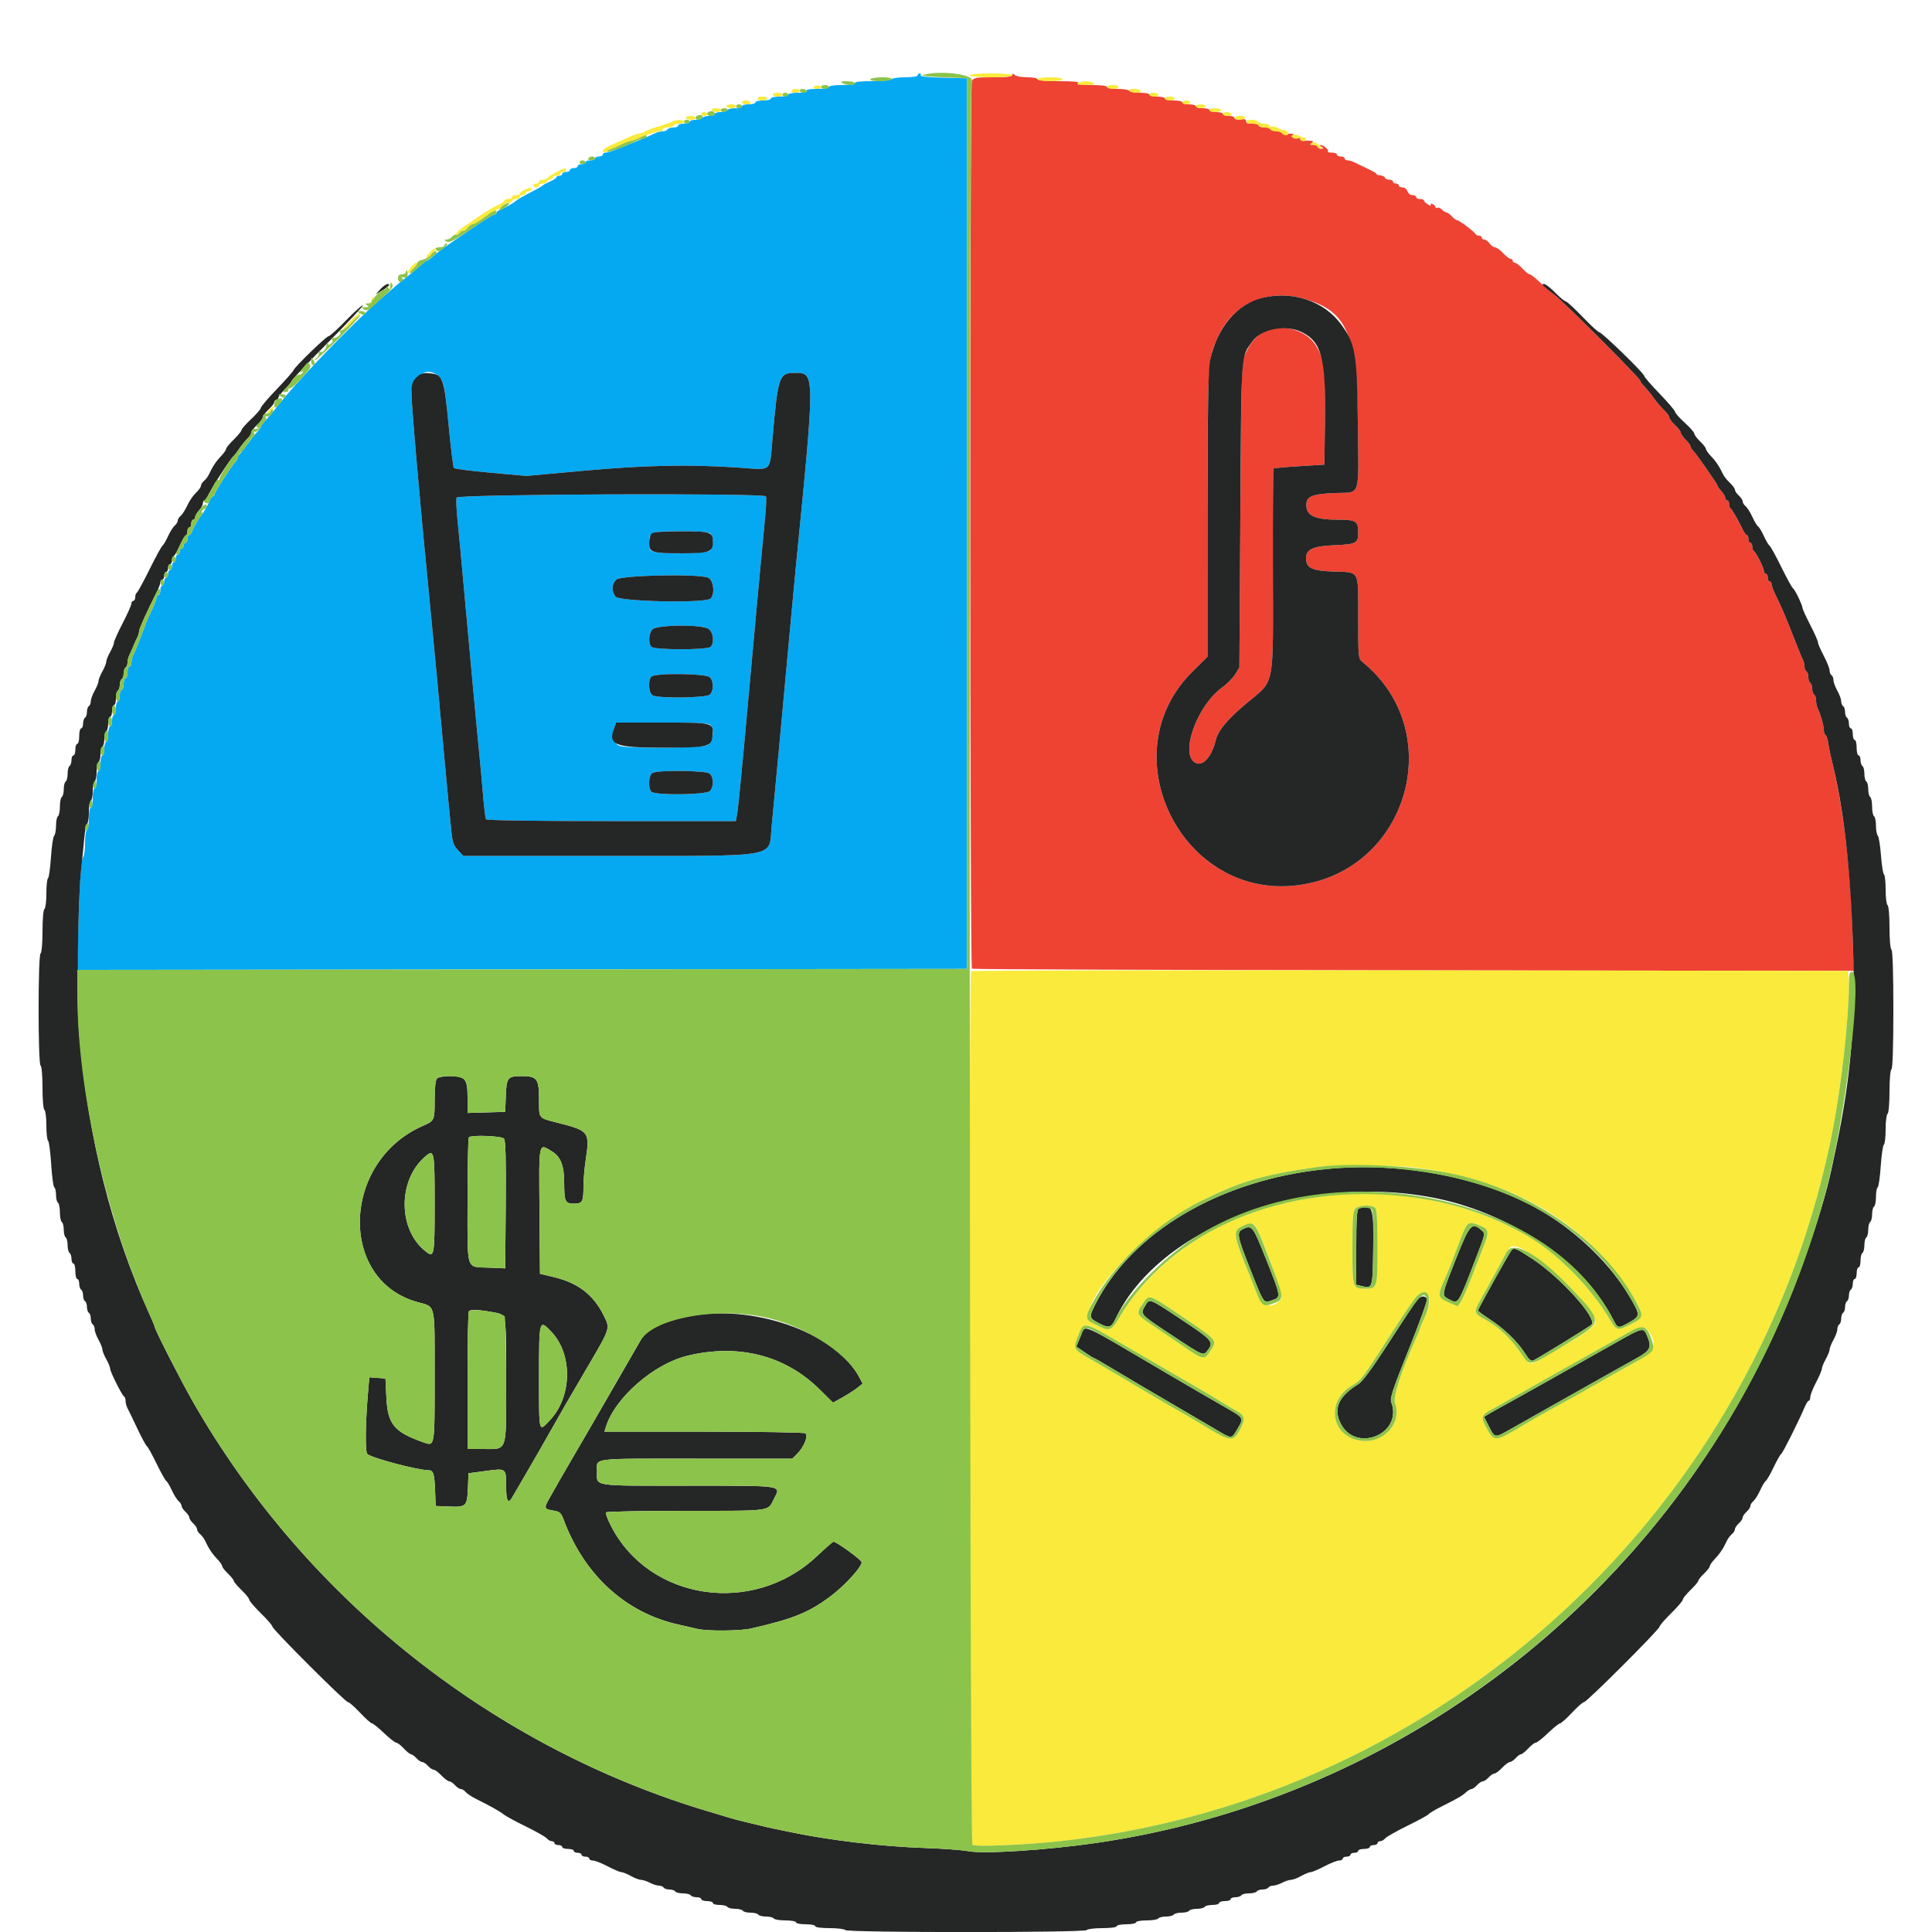 <svg id="svg" version="1.1" xmlns="http://www.w3.org/2000/svg" xmlns:xlink="http://www.w3.org/1999/xlink" width="400" height="400" viewBox="0, 0, 400,400"><g id="svgg"><path id="path0" d="M209.600 15.520 C 209.600 15.861,208.448 16.000,205.614 16.000 C 202.074 16.000,201.582 16.087,201.212 16.778 C 200.770 17.604,200.787 200.120,201.229 200.562 C 201.355 200.688,242.485 200.838,292.629 200.896 L 383.800 201.000 383.535 192.400 C 383.141 179.628,381.488 166.227,379.192 157.200 C 378.941 156.210,378.640 154.724,378.525 153.897 C 378.410 153.071,378.155 152.295,377.958 152.174 C 377.761 152.052,377.600 151.571,377.600 151.105 C 377.600 150.204,376.935 147.861,376.351 146.705 C 376.158 146.323,376.000 145.569,376.000 145.029 C 376.000 144.489,375.820 143.936,375.600 143.800 C 375.380 143.664,375.200 143.124,375.200 142.600 C 375.200 142.076,375.020 141.536,374.800 141.400 C 374.580 141.264,374.400 140.724,374.400 140.200 C 374.400 139.676,374.220 139.136,374.000 139.000 C 373.780 138.864,373.600 138.401,373.600 137.971 C 373.600 137.541,373.433 136.877,373.229 136.495 C 373.025 136.113,372.214 134.129,371.425 132.086 C 369.883 128.091,368.774 125.501,367.563 123.062 C 367.144 122.216,366.800 121.271,366.800 120.962 C 366.800 120.653,366.620 120.400,366.400 120.400 C 366.180 120.400,366.000 120.040,366.000 119.600 C 366.000 119.160,365.820 118.800,365.600 118.800 C 365.380 118.800,365.200 118.547,365.200 118.238 C 365.200 117.572,363.532 114.259,363.100 114.067 C 362.935 113.993,362.800 113.588,362.800 113.167 C 362.800 112.745,362.620 112.400,362.400 112.400 C 362.180 112.400,362.000 112.040,362.000 111.600 C 362.000 111.160,361.865 110.799,361.700 110.797 C 361.535 110.795,361.202 110.390,360.960 109.897 C 359.778 107.489,358.570 105.387,358.300 105.267 C 358.135 105.193,358.000 104.788,358.000 104.367 C 358.000 103.945,357.820 103.600,357.600 103.600 C 357.380 103.600,357.200 103.364,357.200 103.075 C 357.200 102.787,356.840 102.164,356.400 101.692 C 355.960 101.220,355.600 100.715,355.600 100.569 C 355.600 100.251,351.266 94.020,350.524 93.271 C 350.236 92.981,350.000 92.584,350.000 92.390 C 350.000 92.195,349.550 91.586,349.000 91.036 C 348.450 90.486,348.000 89.830,348.000 89.579 C 348.000 89.327,347.460 88.617,346.800 88.000 C 346.140 87.383,345.600 86.663,345.600 86.400 C 345.600 86.137,345.098 85.444,344.485 84.860 C 343.871 84.277,342.930 83.170,342.393 82.400 C 341.857 81.630,341.008 80.587,340.509 80.082 C 340.009 79.577,339.600 79.010,339.600 78.822 C 339.600 78.341,323.740 62.447,321.812 60.995 C 320.939 60.338,319.522 59.125,318.664 58.300 C 317.806 57.475,316.927 56.800,316.712 56.800 C 316.497 56.800,315.817 56.260,315.200 55.600 C 314.583 54.940,313.881 54.400,313.640 54.400 C 313.398 54.400,313.200 54.220,313.200 54.000 C 313.200 53.780,313.002 53.600,312.760 53.600 C 312.519 53.600,311.817 53.060,311.200 52.400 C 310.583 51.740,309.831 51.200,309.528 51.200 C 309.225 51.200,308.717 50.840,308.400 50.400 C 308.083 49.960,307.593 49.600,307.312 49.600 C 307.030 49.600,306.800 49.420,306.800 49.200 C 306.800 48.980,306.545 48.800,306.233 48.800 C 305.922 48.800,305.607 48.664,305.533 48.497 C 305.323 48.018,302.126 45.600,301.704 45.600 C 301.495 45.600,300.998 45.240,300.600 44.800 C 300.202 44.360,299.711 44.000,299.509 44.000 C 299.308 44.000,298.871 43.728,298.539 43.396 C 298.207 43.064,297.770 42.895,297.568 43.020 C 297.365 43.145,297.200 43.076,297.200 42.866 C 297.200 42.657,296.921 42.378,296.579 42.247 C 296.200 42.102,296.061 42.174,296.221 42.434 C 296.366 42.668,296.105 42.622,295.642 42.333 C 295.179 42.044,294.800 41.671,294.800 41.504 C 294.800 41.337,294.440 41.200,294.000 41.200 C 293.560 41.200,293.200 41.020,293.200 40.800 C 293.200 40.580,292.852 40.400,292.427 40.400 C 292.002 40.400,291.540 40.040,291.400 39.600 C 291.260 39.160,290.798 38.800,290.373 38.800 C 289.948 38.800,289.600 38.620,289.600 38.400 C 289.600 38.180,289.330 38.000,289.000 38.000 C 288.670 38.000,288.400 37.820,288.400 37.600 C 288.400 37.380,288.055 37.200,287.633 37.200 C 287.212 37.200,286.804 37.012,286.727 36.782 C 286.651 36.552,286.194 36.335,285.711 36.298 C 285.229 36.262,284.915 36.152,285.013 36.053 C 285.112 35.955,284.249 35.436,283.096 34.900 C 281.943 34.364,280.687 33.763,280.305 33.563 C 279.923 33.363,279.338 33.200,279.005 33.200 C 278.672 33.200,278.400 33.020,278.400 32.800 C 278.400 32.580,278.040 32.400,277.600 32.400 C 277.160 32.400,276.800 32.220,276.800 32.000 C 276.800 31.780,276.320 31.600,275.733 31.600 C 275.147 31.600,274.784 31.483,274.927 31.340 C 275.215 31.052,274.033 30.029,273.400 30.019 C 273.180 30.015,273.270 30.187,273.600 30.400 C 274.113 30.731,274.098 30.789,273.500 30.794 C 273.115 30.797,272.800 30.620,272.800 30.400 C 272.800 30.180,272.395 29.997,271.900 29.994 C 271.172 29.989,271.115 29.914,271.600 29.600 C 272.233 29.191,271.521 29.014,269.900 29.179 C 269.515 29.218,269.200 29.048,269.200 28.802 C 269.200 28.555,269.036 28.454,268.836 28.578 C 268.195 28.974,267.042 28.348,267.666 27.942 C 268.011 27.718,267.704 27.631,266.800 27.698 C 266.030 27.754,265.430 27.619,265.467 27.398 C 265.504 27.177,264.964 26.997,264.267 26.998 C 263.530 26.999,263.036 26.808,263.086 26.541 C 263.137 26.270,262.853 26.166,262.392 26.286 C 261.250 26.585,260.039 26.070,260.790 25.606 C 261.142 25.389,260.718 25.341,259.679 25.480 C 258.372 25.656,258.000 25.576,258.000 25.122 C 258.000 24.701,257.665 24.588,256.800 24.715 C 256.080 24.820,255.600 24.713,255.600 24.445 C 255.600 24.200,255.060 24.000,254.400 24.000 C 253.740 24.000,253.200 23.820,253.200 23.600 C 253.200 23.380,252.570 23.200,251.800 23.200 C 251.030 23.200,250.400 23.020,250.400 22.800 C 250.400 22.580,249.770 22.400,249.000 22.400 C 248.230 22.400,247.600 22.220,247.600 22.000 C 247.600 21.780,246.970 21.600,246.200 21.600 C 245.430 21.600,244.800 21.420,244.800 21.200 C 244.800 20.980,243.990 20.800,243.000 20.800 C 242.010 20.800,241.200 20.620,241.200 20.400 C 241.200 20.180,240.480 20.000,239.600 20.000 C 238.720 20.000,238.000 19.820,238.000 19.600 C 238.000 19.380,237.111 19.200,236.024 19.200 C 234.937 19.200,233.936 19.020,233.800 18.800 C 233.664 18.580,232.573 18.400,231.376 18.400 C 230.179 18.400,229.200 18.220,229.200 18.000 C 229.200 17.766,227.829 17.597,225.900 17.594 C 223.622 17.590,222.786 17.468,223.200 17.200 C 223.607 16.937,222.353 16.810,219.300 16.806 C 216.571 16.802,214.800 16.643,214.800 16.400 C 214.800 16.180,213.846 16.000,212.680 16.000 C 211.514 16.000,210.344 15.784,210.080 15.520 C 209.707 15.147,209.600 15.147,209.600 15.520 M270.499 61.998 C 278.935 64.603,280.919 69.335,281.124 87.336 C 281.307 103.466,281.821 101.855,276.415 102.078 C 271.361 102.286,270.269 102.820,270.481 104.980 C 270.661 106.824,272.536 107.599,276.820 107.599 C 280.764 107.600,281.200 107.862,281.200 110.231 C 281.200 112.476,280.819 112.683,276.358 112.871 C 271.872 113.059,270.400 113.720,270.400 115.547 C 270.400 117.607,271.584 118.183,276.141 118.338 C 281.584 118.523,281.200 117.803,281.200 127.820 C 281.200 136.174,281.218 136.356,282.100 137.073 C 299.833 151.487,291.582 180.231,268.842 183.259 C 244.733 186.469,229.645 156.151,246.860 139.087 L 250.000 135.975 250.014 106.487 C 250.029 74.397,250.033 74.332,252.303 69.482 C 255.523 62.602,262.784 59.615,270.499 61.998 M261.532 68.811 C 259.942 69.651,258.911 70.901,257.746 73.400 C 257.044 74.907,256.988 76.845,256.800 106.600 L 256.600 138.200 255.717 139.620 C 255.231 140.401,254.031 141.617,253.050 142.321 C 247.809 146.085,244.197 156.207,247.481 157.928 C 249.046 158.749,250.886 156.693,251.731 153.178 C 252.200 151.222,254.233 148.812,258.193 145.515 C 264.009 140.672,263.590 142.840,263.538 117.885 C 263.515 106.492,263.570 97.096,263.661 97.005 C 263.752 96.914,266.161 96.696,269.013 96.520 L 274.200 96.200 274.324 86.800 C 274.461 76.391,274.200 74.302,272.403 71.470 C 270.288 68.134,265.179 66.884,261.532 68.811 " stroke="none" fill="#ee4333" fill-rule="evenodd"></path><path id="path1" d="M190.000 15.600 C 190.000 15.825,188.875 16.000,187.424 16.000 C 186.007 16.000,184.736 16.180,184.600 16.400 C 184.463 16.621,182.655 16.800,180.553 16.800 C 178.121 16.800,176.842 16.944,177.000 17.200 C 177.156 17.452,176.204 17.600,174.424 17.600 C 172.808 17.600,171.600 17.771,171.600 18.000 C 171.600 18.223,170.525 18.400,169.176 18.400 C 167.663 18.400,166.846 18.550,167.000 18.800 C 167.152 19.047,166.471 19.200,165.224 19.200 C 164.111 19.200,163.200 19.380,163.200 19.600 C 163.200 19.820,162.390 20.000,161.400 20.000 C 160.410 20.000,159.600 20.180,159.600 20.400 C 159.600 20.620,158.880 20.800,158.000 20.800 C 157.120 20.800,156.400 20.980,156.400 21.200 C 156.400 21.420,155.770 21.600,155.000 21.600 C 154.230 21.600,153.600 21.780,153.600 22.000 C 153.600 22.220,152.981 22.400,152.224 22.400 C 151.467 22.400,150.736 22.580,150.600 22.800 C 150.464 23.020,149.823 23.200,149.176 23.200 C 148.529 23.200,148.000 23.380,148.000 23.600 C 148.000 23.820,147.471 24.000,146.824 24.000 C 146.177 24.000,145.536 24.180,145.400 24.400 C 145.264 24.620,144.623 24.800,143.976 24.800 C 143.329 24.800,142.800 24.980,142.800 25.200 C 142.800 25.420,142.260 25.600,141.600 25.600 C 140.940 25.600,140.400 25.780,140.400 26.000 C 140.400 26.220,139.961 26.400,139.424 26.400 C 138.887 26.400,138.336 26.580,138.200 26.800 C 138.064 27.020,137.601 27.200,137.171 27.200 C 136.741 27.200,136.077 27.359,135.695 27.553 C 135.065 27.874,134.077 28.300,131.800 29.236 C 126.992 31.211,125.939 31.600,125.412 31.600 C 125.075 31.600,124.800 31.780,124.800 32.000 C 124.800 32.220,124.440 32.400,124.000 32.400 C 123.560 32.400,123.200 32.580,123.200 32.800 C 123.200 33.020,122.750 33.200,122.200 33.200 C 121.650 33.200,121.200 33.380,121.200 33.600 C 121.200 33.820,120.840 34.000,120.400 34.000 C 119.960 34.000,119.600 34.180,119.600 34.400 C 119.600 34.620,119.240 34.800,118.800 34.800 C 118.360 34.800,118.000 34.980,118.000 35.200 C 118.000 35.420,117.640 35.600,117.200 35.600 C 116.760 35.600,116.400 35.780,116.400 36.000 C 116.400 36.220,116.130 36.400,115.800 36.400 C 115.470 36.400,115.200 36.536,115.200 36.702 C 115.200 36.869,114.615 37.259,113.900 37.570 C 113.185 37.881,112.510 38.240,112.400 38.368 C 112.290 38.496,111.480 38.974,110.600 39.430 C 108.531 40.504,107.052 41.348,106.800 41.600 C 106.404 41.996,104.185 43.254,103.500 43.471 C 103.115 43.593,102.800 43.852,102.800 44.047 C 102.800 44.241,102.606 44.400,102.368 44.400 C 102.131 44.400,99.986 45.734,97.601 47.364 C 91.781 51.342,90.802 52.046,89.619 53.100 C 89.063 53.595,88.490 54.000,88.346 54.000 C 88.202 54.000,87.552 54.495,86.902 55.100 C 86.251 55.705,85.128 56.650,84.406 57.200 C 82.983 58.284,82.690 58.530,78.800 61.915 C 72.770 67.162,61.002 79.415,57.200 84.406 C 56.650 85.128,55.705 86.251,55.100 86.902 C 54.495 87.552,54.000 88.202,54.000 88.346 C 54.000 88.490,53.590 89.056,53.089 89.604 C 52.587 90.152,51.738 91.230,51.202 92.000 C 50.665 92.770,49.995 93.638,49.713 93.929 C 49.431 94.219,49.200 94.611,49.200 94.800 C 49.200 94.989,48.975 95.381,48.700 95.671 C 47.853 96.567,44.400 101.966,44.400 102.395 C 44.400 102.618,44.241 102.800,44.047 102.800 C 43.852 102.800,43.593 103.115,43.471 103.500 C 43.254 104.185,41.996 106.404,41.600 106.800 C 41.204 107.196,39.946 109.415,39.729 110.100 C 39.607 110.485,39.348 110.800,39.153 110.800 C 38.959 110.800,38.800 111.160,38.800 111.600 C 38.800 112.040,38.620 112.400,38.400 112.400 C 38.180 112.400,38.000 112.670,38.000 113.000 C 38.000 113.330,37.820 113.600,37.600 113.600 C 37.380 113.600,37.200 113.870,37.200 114.200 C 37.200 114.530,37.020 114.800,36.800 114.800 C 36.580 114.800,36.400 115.160,36.400 115.600 C 36.400 116.040,36.220 116.400,36.000 116.400 C 35.780 116.400,35.600 116.760,35.600 117.200 C 35.600 117.640,35.420 118.000,35.200 118.000 C 34.980 118.000,34.800 118.360,34.800 118.800 C 34.800 119.240,34.620 119.600,34.400 119.600 C 34.180 119.600,34.000 119.960,34.000 120.400 C 34.000 120.840,33.820 121.200,33.600 121.200 C 33.380 121.200,33.200 121.650,33.200 122.200 C 33.200 122.750,33.020 123.200,32.800 123.200 C 32.580 123.200,32.400 123.453,32.400 123.762 C 32.400 124.071,32.014 125.106,31.543 126.062 C 31.072 127.018,30.554 128.160,30.391 128.600 C 30.026 129.588,28.842 132.655,28.305 134.000 C 28.086 134.550,27.748 135.313,27.553 135.695 C 27.359 136.077,27.200 136.752,27.200 137.195 C 27.200 137.638,27.020 138.000,26.800 138.000 C 26.580 138.000,26.400 138.540,26.400 139.200 C 26.400 139.860,26.220 140.400,26.000 140.400 C 25.780 140.400,25.600 140.940,25.600 141.600 C 25.600 142.260,25.420 142.800,25.200 142.800 C 24.980 142.800,24.800 143.340,24.800 144.000 C 24.800 144.660,24.620 145.200,24.400 145.200 C 24.180 145.200,24.000 145.830,24.000 146.600 C 24.000 147.370,23.820 148.000,23.600 148.000 C 23.380 148.000,23.200 148.540,23.200 149.200 C 23.200 149.860,23.020 150.400,22.800 150.400 C 22.580 150.400,22.400 151.120,22.400 152.000 C 22.400 152.880,22.220 153.600,22.000 153.600 C 21.780 153.600,21.600 154.230,21.600 155.000 C 21.600 155.770,21.420 156.400,21.200 156.400 C 20.980 156.400,20.800 157.120,20.800 158.000 C 20.800 158.880,20.620 159.600,20.400 159.600 C 20.180 159.600,20.000 160.410,20.000 161.400 C 20.000 162.390,19.820 163.200,19.600 163.200 C 19.380 163.200,19.200 164.100,19.200 165.200 C 19.200 166.300,19.020 167.200,18.800 167.200 C 18.580 167.200,18.400 168.179,18.400 169.376 C 18.400 170.573,18.220 171.664,18.000 171.800 C 17.780 171.936,17.600 173.171,17.600 174.544 C 17.600 175.917,17.432 177.211,17.227 177.420 C 16.783 177.873,16.461 182.644,16.168 193.101 L 15.952 200.802 108.076 200.701 L 200.200 200.600 200.200 108.400 L 200.200 16.200 195.284 16.088 C 192.242 16.018,190.459 15.827,190.608 15.588 C 190.739 15.374,190.657 15.200,190.424 15.200 C 190.191 15.200,190.000 15.380,190.000 15.600 M91.294 78.442 C 91.927 79.293,92.218 81.048,92.883 88.042 C 93.331 92.749,93.822 96.738,93.975 96.906 C 94.128 97.075,97.571 97.512,101.626 97.877 L 109.000 98.541 120.800 97.467 C 133.572 96.305,142.710 96.121,152.969 96.818 C 160.045 97.300,159.307 97.966,159.964 90.502 C 161.069 77.941,161.321 77.200,164.488 77.200 C 168.784 77.200,168.781 76.800,164.803 117.000 C 164.585 119.200,164.229 122.980,164.012 125.400 C 163.795 127.820,163.429 131.780,163.198 134.200 C 162.966 136.620,162.611 140.490,162.407 142.800 C 162.096 146.313,160.711 161.121,159.750 171.200 C 159.132 177.686,161.853 177.200,126.142 177.200 L 95.921 177.200 94.820 176.021 C 93.928 175.067,93.668 174.325,93.452 172.121 C 93.306 170.625,93.007 167.600,92.788 165.400 C 92.570 163.200,92.121 158.340,91.791 154.600 C 91.203 147.930,89.599 130.900,88.815 123.000 C 87.040 105.122,85.200 84.048,85.200 81.595 C 85.200 77.452,89.070 75.450,91.294 78.442 M94.538 103.018 C 94.407 103.358,94.499 105.563,94.742 107.918 C 94.985 110.273,95.368 114.270,95.593 116.800 C 95.818 119.330,96.269 124.280,96.595 127.800 C 96.921 131.320,97.550 138.160,97.992 143.000 C 98.434 147.840,98.979 153.600,99.204 155.800 C 99.429 158.000,99.786 161.926,99.998 164.525 C 100.211 167.124,100.488 169.419,100.616 169.625 C 100.756 169.852,111.022 170.000,126.592 170.000 L 152.336 170.000 152.558 168.900 C 152.820 167.606,153.523 160.399,155.184 142.000 C 155.849 134.630,156.570 126.710,156.786 124.400 C 157.001 122.090,157.361 118.220,157.585 115.800 C 157.810 113.380,158.176 109.539,158.399 107.265 C 158.622 104.991,158.703 102.966,158.578 102.765 C 158.137 102.052,94.813 102.302,94.538 103.018 M147.120 110.480 C 147.803 111.163,147.714 113.407,146.979 114.017 C 146.286 114.593,137.411 114.797,135.500 114.282 C 134.546 114.024,134.400 113.784,134.400 112.472 C 134.400 110.116,134.709 110.000,141.000 110.000 C 144.853 110.000,146.792 110.152,147.120 110.480 M146.574 119.590 C 147.717 120.025,148.086 122.954,147.120 123.920 C 146.104 124.936,128.160 124.564,127.423 123.511 C 126.573 122.298,126.641 120.959,127.600 120.000 C 128.496 119.104,144.392 118.761,146.574 119.590 M146.711 130.223 C 147.702 130.917,147.943 133.097,147.120 133.920 C 146.451 134.589,135.549 134.589,134.880 133.920 C 134.187 133.227,134.290 131.184,135.062 130.331 C 135.974 129.324,145.303 129.236,146.711 130.223 M146.971 140.229 C 147.817 141.074,147.775 143.179,146.900 143.843 C 146.039 144.497,136.349 144.615,135.174 143.986 C 134.280 143.508,134.082 140.878,134.880 140.080 C 135.666 139.294,146.166 139.424,146.971 140.229 M147.177 150.172 C 148.013 151.180,147.535 153.714,146.400 154.285 C 145.193 154.892,129.806 155.010,128.263 154.424 C 127.087 153.977,126.580 152.230,127.174 150.669 L 127.580 149.600 137.141 149.600 C 144.944 149.600,146.789 149.705,147.177 150.172 M146.900 160.157 C 147.775 160.821,147.817 162.926,146.971 163.771 C 146.166 164.576,135.666 164.706,134.880 163.920 C 134.128 163.168,134.278 160.511,135.100 160.032 C 136.179 159.404,146.045 159.508,146.900 160.157 " stroke="none" fill="#05a9f2" fill-rule="evenodd"></path><path id="path2" d="M78.770 59.853 L 77.800 60.905 78.785 60.353 C 80.314 59.494,80.991 58.800,80.298 58.800 C 79.991 58.800,79.303 59.274,78.770 59.853 M319.671 59.300 C 319.962 59.575,320.920 60.338,321.800 60.995 C 323.718 62.429,339.600 78.334,339.600 78.822 C 339.600 79.010,340.009 79.577,340.509 80.082 C 341.008 80.587,341.857 81.630,342.393 82.400 C 342.930 83.170,343.871 84.277,344.485 84.860 C 345.098 85.444,345.600 86.137,345.600 86.400 C 345.600 86.663,346.140 87.383,346.800 88.000 C 347.460 88.617,348.000 89.327,348.000 89.579 C 348.000 89.830,348.450 90.486,349.000 91.036 C 349.550 91.586,350.000 92.195,350.000 92.390 C 350.000 92.584,350.236 92.981,350.524 93.271 C 351.266 94.020,355.600 100.251,355.600 100.569 C 355.600 100.715,355.960 101.220,356.400 101.692 C 356.840 102.164,357.200 102.787,357.200 103.075 C 357.200 103.364,357.380 103.600,357.600 103.600 C 357.820 103.600,358.000 103.945,358.000 104.367 C 358.000 104.788,358.135 105.193,358.300 105.267 C 358.570 105.387,359.778 107.489,360.960 109.897 C 361.202 110.390,361.535 110.795,361.700 110.797 C 361.865 110.799,362.000 111.160,362.000 111.600 C 362.000 112.040,362.180 112.400,362.400 112.400 C 362.620 112.400,362.800 112.745,362.800 113.167 C 362.800 113.588,362.935 113.993,363.100 114.067 C 363.532 114.259,365.200 117.572,365.200 118.238 C 365.200 118.547,365.380 118.800,365.600 118.800 C 365.820 118.800,366.000 119.160,366.000 119.600 C 366.000 120.040,366.180 120.400,366.400 120.400 C 366.620 120.400,366.800 120.653,366.800 120.962 C 366.800 121.271,367.144 122.216,367.563 123.062 C 368.774 125.501,369.883 128.091,371.425 132.086 C 372.214 134.129,373.025 136.113,373.229 136.495 C 373.433 136.877,373.600 137.541,373.600 137.971 C 373.600 138.401,373.780 138.864,374.000 139.000 C 374.220 139.136,374.400 139.676,374.400 140.200 C 374.400 140.724,374.580 141.264,374.800 141.400 C 375.020 141.536,375.200 142.076,375.200 142.600 C 375.200 143.124,375.380 143.664,375.600 143.800 C 375.820 143.936,376.000 144.489,376.000 145.029 C 376.000 145.569,376.158 146.323,376.351 146.705 C 376.935 147.861,377.600 150.204,377.600 151.105 C 377.600 151.571,377.761 152.052,377.958 152.174 C 378.155 152.295,378.410 153.071,378.525 153.897 C 378.640 154.724,378.941 156.210,379.192 157.200 C 381.645 166.846,383.059 178.971,383.623 195.200 C 384.190 211.493,383.250 222.932,380.140 237.600 C 379.790 239.250,379.370 241.230,379.207 242.000 C 377.164 251.633,371.517 267.464,366.057 278.868 C 339.636 334.051,287.167 372.798,227.000 381.558 C 216.787 383.044,203.750 383.891,200.525 383.277 C 199.246 383.034,195.157 382.732,191.437 382.606 C 182.407 382.301,171.395 380.976,163.000 379.184 C 162.120 378.997,160.860 378.735,160.200 378.603 C 159.540 378.470,158.370 378.202,157.600 378.006 C 156.830 377.811,155.300 377.442,154.200 377.187 C 153.100 376.932,151.750 376.579,151.200 376.403 C 150.650 376.227,148.850 375.686,147.200 375.200 C 102.275 361.972,63.275 331.054,39.894 290.129 C 37.314 285.613,32.000 275.177,32.000 274.626 C 32.000 274.515,31.568 273.473,31.041 272.312 C 23.032 254.681,18.191 235.366,16.375 213.800 C 15.845 207.500,16.112 186.288,16.800 180.000 C 17.029 177.910,17.317 175.030,17.441 173.600 C 17.564 172.170,17.830 170.829,18.032 170.620 C 18.235 170.411,18.400 169.297,18.400 168.144 C 18.400 166.991,18.580 165.936,18.800 165.800 C 19.020 165.664,19.200 164.764,19.200 163.800 C 19.200 162.836,19.380 161.936,19.600 161.800 C 19.820 161.664,20.000 160.764,20.000 159.800 C 20.000 158.836,20.180 157.936,20.400 157.800 C 20.620 157.664,20.800 156.944,20.800 156.200 C 20.800 155.456,20.980 154.736,21.200 154.600 C 21.420 154.464,21.600 153.744,21.600 153.000 C 21.600 152.256,21.780 151.536,22.000 151.400 C 22.220 151.264,22.400 150.533,22.400 149.776 C 22.400 149.019,22.580 148.400,22.800 148.400 C 23.020 148.400,23.200 147.860,23.200 147.200 C 23.200 146.540,23.380 146.000,23.600 146.000 C 23.820 146.000,24.000 145.381,24.000 144.624 C 24.000 143.867,24.180 143.136,24.400 143.000 C 24.620 142.864,24.800 142.324,24.800 141.800 C 24.800 141.276,24.980 140.736,25.200 140.600 C 25.420 140.464,25.600 139.924,25.600 139.400 C 25.600 138.876,25.780 138.336,26.000 138.200 C 26.220 138.064,26.400 137.601,26.400 137.171 C 26.400 136.741,26.559 136.077,26.753 135.695 C 26.948 135.313,27.329 134.460,27.600 133.800 C 27.871 133.140,28.252 132.287,28.447 131.905 C 28.641 131.523,28.800 130.968,28.800 130.672 C 28.800 130.173,30.538 126.319,32.412 122.662 C 32.845 121.816,33.200 120.871,33.200 120.562 C 33.200 120.253,33.380 120.000,33.600 120.000 C 33.820 120.000,34.000 119.640,34.000 119.200 C 34.000 118.760,34.180 118.400,34.400 118.400 C 34.620 118.400,34.800 118.040,34.800 117.600 C 34.800 117.160,34.980 116.800,35.200 116.800 C 35.420 116.800,35.600 116.440,35.600 116.000 C 35.600 115.560,35.735 115.199,35.900 115.199 C 36.065 115.198,36.650 114.208,37.200 113.000 C 37.750 111.792,38.335 110.802,38.500 110.801 C 38.665 110.801,38.800 110.440,38.800 110.000 C 38.800 109.560,38.980 109.200,39.200 109.200 C 39.420 109.200,39.600 108.840,39.600 108.400 C 39.600 107.960,39.780 107.600,40.000 107.600 C 40.220 107.600,40.400 107.364,40.400 107.075 C 40.400 106.787,40.760 106.164,41.200 105.692 C 41.640 105.220,42.000 104.556,42.000 104.217 C 42.000 103.878,42.159 103.600,42.353 103.600 C 42.548 103.600,42.813 103.285,42.942 102.900 C 43.330 101.748,47.668 94.979,48.389 94.400 C 48.526 94.290,49.071 93.570,49.600 92.800 C 50.129 92.030,50.886 91.109,51.281 90.753 C 51.676 90.397,52.000 89.884,52.000 89.614 C 52.000 89.343,52.540 88.617,53.200 88.000 C 53.860 87.383,54.400 86.663,54.400 86.400 C 54.400 86.137,54.940 85.417,55.600 84.800 C 56.260 84.183,56.800 83.481,56.800 83.240 C 56.800 82.998,56.980 82.800,57.200 82.800 C 57.420 82.800,57.600 82.614,57.600 82.387 C 57.600 82.159,58.230 81.343,59.000 80.573 C 59.770 79.803,60.400 79.021,60.400 78.834 C 60.400 78.648,63.813 75.054,67.984 70.848 C 72.155 66.642,75.369 63.200,75.127 63.200 C 74.885 63.200,73.287 64.640,71.576 66.400 C 69.865 68.160,68.278 69.600,68.050 69.600 C 67.561 69.600,60.976 75.982,60.753 76.672 C 60.669 76.932,59.115 78.688,57.300 80.574 C 55.485 82.460,54.000 84.202,54.000 84.444 C 54.000 84.687,53.100 85.730,52.000 86.763 C 50.900 87.796,50.000 88.820,50.000 89.039 C 50.000 89.258,49.280 90.141,48.400 91.000 C 47.520 91.859,46.800 92.741,46.800 92.959 C 46.800 93.178,46.327 93.850,45.750 94.453 C 44.712 95.536,43.990 96.626,43.259 98.216 C 43.052 98.665,42.595 99.273,42.242 99.565 C 41.889 99.858,41.600 100.315,41.600 100.579 C 41.600 100.844,41.135 101.497,40.566 102.030 C 39.997 102.564,39.196 103.736,38.785 104.635 C 38.375 105.534,37.761 106.501,37.420 106.784 C 37.079 107.066,36.800 107.524,36.800 107.800 C 36.800 108.076,36.521 108.534,36.180 108.816 C 35.839 109.099,35.210 110.100,34.781 111.041 C 34.353 111.982,33.840 112.852,33.642 112.974 C 33.443 113.097,32.234 115.313,30.953 117.899 C 29.673 120.484,28.485 122.660,28.313 122.733 C 28.141 122.807,28.000 123.212,28.000 123.633 C 28.000 124.055,27.820 124.400,27.600 124.400 C 27.380 124.400,27.200 124.659,27.200 124.976 C 27.200 125.293,26.390 127.113,25.400 129.022 C 24.410 130.930,23.600 132.735,23.600 133.034 C 23.600 133.332,23.240 134.217,22.800 135.000 C 22.360 135.783,22.000 136.683,22.000 137.000 C 22.000 137.317,21.640 138.217,21.200 139.000 C 20.760 139.783,20.400 140.683,20.400 141.000 C 20.400 141.317,20.040 142.217,19.600 143.000 C 19.160 143.783,18.800 144.768,18.800 145.189 C 18.800 145.609,18.620 146.064,18.400 146.200 C 18.180 146.336,18.000 146.876,18.000 147.400 C 18.000 147.924,17.820 148.464,17.600 148.600 C 17.380 148.736,17.200 149.287,17.200 149.824 C 17.200 150.361,17.020 150.800,16.800 150.800 C 16.580 150.800,16.400 151.520,16.400 152.400 C 16.400 153.280,16.220 154.000,16.000 154.000 C 15.780 154.000,15.600 154.540,15.600 155.200 C 15.600 155.860,15.420 156.400,15.200 156.400 C 14.980 156.400,14.800 156.839,14.800 157.376 C 14.800 157.913,14.620 158.464,14.400 158.600 C 14.180 158.736,14.000 159.456,14.000 160.200 C 14.000 160.944,13.820 161.664,13.600 161.800 C 13.380 161.936,13.200 162.656,13.200 163.400 C 13.200 164.144,13.020 164.864,12.800 165.000 C 12.580 165.136,12.400 166.036,12.400 167.000 C 12.400 167.964,12.220 168.864,12.000 169.000 C 11.780 169.136,11.600 170.011,11.600 170.944 C 11.600 171.877,11.423 172.817,11.208 173.032 C 10.992 173.248,10.695 175.270,10.547 177.526 C 10.399 179.782,10.125 181.723,9.939 181.838 C 9.753 181.953,9.600 183.376,9.600 185.000 C 9.600 186.624,9.420 188.064,9.200 188.200 C 8.973 188.340,8.800 190.330,8.800 192.800 C 8.800 195.270,8.627 197.260,8.400 197.400 C 7.855 197.737,7.855 220.263,8.400 220.600 C 8.627 220.740,8.800 222.730,8.800 225.200 C 8.800 227.670,8.973 229.660,9.200 229.800 C 9.420 229.936,9.600 231.376,9.600 233.000 C 9.600 234.624,9.758 236.051,9.952 236.170 C 10.145 236.290,10.433 238.461,10.591 240.995 C 10.749 243.528,11.041 245.702,11.240 245.824 C 11.438 245.947,11.600 246.656,11.600 247.400 C 11.600 248.144,11.780 248.864,12.000 249.000 C 12.220 249.136,12.400 250.036,12.400 251.000 C 12.400 251.964,12.580 252.864,12.800 253.000 C 13.020 253.136,13.200 253.856,13.200 254.600 C 13.200 255.344,13.380 256.064,13.600 256.200 C 13.820 256.336,14.000 257.056,14.000 257.800 C 14.000 258.544,14.180 259.264,14.400 259.400 C 14.620 259.536,14.800 260.087,14.800 260.624 C 14.800 261.161,14.980 261.600,15.200 261.600 C 15.420 261.600,15.600 262.320,15.600 263.200 C 15.600 264.080,15.780 264.800,16.000 264.800 C 16.220 264.800,16.400 265.239,16.400 265.776 C 16.400 266.313,16.580 266.864,16.800 267.000 C 17.020 267.136,17.200 267.676,17.200 268.200 C 17.200 268.724,17.380 269.264,17.600 269.400 C 17.820 269.536,18.000 270.076,18.000 270.600 C 18.000 271.124,18.180 271.664,18.400 271.800 C 18.620 271.936,18.800 272.476,18.800 273.000 C 18.800 273.524,18.980 274.064,19.200 274.200 C 19.420 274.336,19.600 274.791,19.600 275.211 C 19.600 275.632,19.960 276.617,20.400 277.400 C 20.840 278.183,21.200 279.083,21.200 279.400 C 21.200 279.717,21.560 280.617,22.000 281.400 C 22.440 282.183,22.800 283.064,22.800 283.356 C 22.800 284.005,25.281 288.947,25.700 289.133 C 25.865 289.207,26.000 289.614,26.000 290.039 C 26.000 290.463,26.169 291.123,26.376 291.505 C 26.583 291.887,27.493 293.770,28.398 295.690 C 29.303 297.609,30.204 299.279,30.400 299.400 C 30.596 299.521,31.496 301.141,32.400 303.000 C 33.304 304.859,34.214 306.485,34.423 306.614 C 34.631 306.743,35.153 307.618,35.581 308.559 C 36.010 309.500,36.639 310.501,36.980 310.784 C 37.321 311.066,37.600 311.518,37.600 311.787 C 37.600 312.056,37.960 312.602,38.400 313.000 C 38.840 313.398,39.200 313.938,39.200 314.200 C 39.200 314.462,39.560 315.002,40.000 315.400 C 40.440 315.798,40.800 316.344,40.800 316.613 C 40.800 316.882,41.089 317.342,41.442 317.635 C 41.795 317.927,42.252 318.535,42.459 318.984 C 43.190 320.574,43.912 321.664,44.950 322.747 C 45.527 323.350,46.000 324.025,46.000 324.247 C 46.000 324.469,46.540 325.168,47.200 325.800 C 47.860 326.432,48.400 327.110,48.400 327.306 C 48.400 327.502,49.120 328.354,50.000 329.200 C 50.880 330.046,51.600 330.941,51.600 331.191 C 51.600 331.440,52.680 332.704,54.000 334.000 C 55.320 335.296,56.400 336.544,56.400 336.773 C 56.400 337.338,71.473 352.400,72.038 352.400 C 72.284 352.400,73.414 353.390,74.549 354.600 C 75.685 355.810,76.790 356.802,77.007 356.804 C 77.223 356.806,78.343 357.706,79.495 358.804 C 80.648 359.902,81.790 360.800,82.035 360.800 C 82.279 360.800,82.983 361.340,83.600 362.000 C 84.217 362.660,84.891 363.200,85.098 363.200 C 85.306 363.200,85.802 363.560,86.200 364.000 C 86.598 364.440,87.138 364.800,87.400 364.800 C 87.662 364.800,88.202 365.160,88.600 365.600 C 88.998 366.040,89.532 366.400,89.787 366.400 C 90.042 366.400,90.768 366.940,91.400 367.600 C 92.032 368.260,92.758 368.800,93.013 368.800 C 93.268 368.800,93.802 369.160,94.200 369.600 C 94.598 370.040,95.144 370.400,95.413 370.400 C 95.682 370.400,96.134 370.679,96.416 371.020 C 96.699 371.361,97.666 372.004,98.565 372.448 C 101.534 373.917,103.605 375.081,104.307 375.675 C 104.688 375.997,106.742 377.112,108.870 378.153 C 110.999 379.194,112.956 380.306,113.219 380.623 C 113.482 380.940,113.946 381.200,114.249 381.200 C 114.552 381.200,114.800 381.380,114.800 381.600 C 114.800 381.820,115.160 382.000,115.600 382.000 C 116.040 382.000,116.400 382.180,116.400 382.400 C 116.400 382.620,116.940 382.800,117.600 382.800 C 118.260 382.800,118.800 382.980,118.800 383.200 C 118.800 383.420,119.160 383.600,119.600 383.600 C 120.040 383.600,120.400 383.780,120.400 384.000 C 120.400 384.220,120.760 384.400,121.200 384.400 C 121.640 384.400,122.000 384.580,122.000 384.800 C 122.000 385.020,122.342 385.200,122.759 385.200 C 123.177 385.200,124.545 385.740,125.800 386.400 C 127.055 387.060,128.327 387.600,128.628 387.600 C 128.929 387.600,129.817 387.960,130.600 388.400 C 131.383 388.840,132.334 389.201,132.712 389.202 C 133.090 389.204,133.916 389.474,134.546 389.802 C 135.176 390.131,136.020 390.400,136.422 390.400 C 136.824 390.400,137.264 390.580,137.400 390.800 C 137.536 391.020,138.076 391.200,138.600 391.200 C 139.124 391.200,139.664 391.380,139.800 391.600 C 139.936 391.820,140.656 392.000,141.400 392.000 C 142.144 392.000,142.864 392.180,143.000 392.400 C 143.136 392.620,143.687 392.800,144.224 392.800 C 144.761 392.800,145.200 392.980,145.200 393.200 C 145.200 393.420,145.740 393.600,146.400 393.600 C 147.060 393.600,147.600 393.780,147.600 394.000 C 147.600 394.220,148.219 394.400,148.976 394.400 C 149.733 394.400,150.464 394.580,150.600 394.800 C 150.736 395.020,151.456 395.200,152.200 395.200 C 152.944 395.200,153.664 395.380,153.800 395.600 C 153.936 395.820,154.656 396.000,155.400 396.000 C 156.144 396.000,156.864 396.180,157.000 396.400 C 157.136 396.620,157.856 396.800,158.600 396.800 C 159.344 396.800,160.064 396.980,160.200 397.200 C 160.336 397.420,161.427 397.600,162.624 397.600 C 163.821 397.600,164.800 397.780,164.800 398.000 C 164.800 398.220,165.700 398.400,166.800 398.400 C 167.900 398.400,168.800 398.580,168.800 398.800 C 168.800 399.031,170.059 399.200,171.776 399.200 C 173.413 399.200,174.864 399.380,175.000 399.600 C 175.340 400.151,224.660 400.151,225.000 399.600 C 225.136 399.380,226.587 399.200,228.224 399.200 C 229.941 399.200,231.200 399.031,231.200 398.800 C 231.200 398.580,232.100 398.400,233.200 398.400 C 234.300 398.400,235.200 398.220,235.200 398.000 C 235.200 397.780,236.179 397.600,237.376 397.600 C 238.573 397.600,239.664 397.420,239.800 397.200 C 239.936 396.980,240.656 396.800,241.400 396.800 C 242.144 396.800,242.864 396.620,243.000 396.400 C 243.136 396.180,243.856 396.000,244.600 396.000 C 245.344 396.000,246.064 395.820,246.200 395.600 C 246.336 395.380,247.056 395.200,247.800 395.200 C 248.544 395.200,249.264 395.020,249.400 394.800 C 249.536 394.580,250.267 394.400,251.024 394.400 C 251.781 394.400,252.400 394.220,252.400 394.000 C 252.400 393.780,252.940 393.600,253.600 393.600 C 254.260 393.600,254.800 393.420,254.800 393.200 C 254.800 392.980,255.239 392.800,255.776 392.800 C 256.313 392.800,256.864 392.620,257.000 392.400 C 257.136 392.180,257.856 392.000,258.600 392.000 C 259.344 392.000,260.064 391.820,260.200 391.600 C 260.336 391.380,260.876 391.200,261.400 391.200 C 261.924 391.200,262.464 391.020,262.600 390.800 C 262.736 390.580,263.176 390.400,263.578 390.400 C 263.980 390.400,264.824 390.131,265.454 389.802 C 266.084 389.474,266.910 389.204,267.288 389.202 C 267.666 389.201,268.617 388.840,269.400 388.400 C 270.183 387.960,271.071 387.600,271.372 387.600 C 271.673 387.600,272.945 387.060,274.200 386.400 C 275.455 385.740,276.823 385.200,277.241 385.200 C 277.658 385.200,278.000 385.020,278.000 384.800 C 278.000 384.580,278.360 384.400,278.800 384.400 C 279.240 384.400,279.600 384.220,279.600 384.000 C 279.600 383.780,279.960 383.600,280.400 383.600 C 280.840 383.600,281.200 383.420,281.200 383.200 C 281.200 382.980,281.740 382.800,282.400 382.800 C 283.060 382.800,283.600 382.620,283.600 382.400 C 283.600 382.180,283.960 382.000,284.400 382.000 C 284.840 382.000,285.200 381.820,285.200 381.600 C 285.200 381.380,285.448 381.200,285.751 381.200 C 286.054 381.200,286.522 380.935,286.791 380.611 C 287.059 380.287,289.148 379.105,291.433 377.984 C 293.718 376.863,295.687 375.783,295.809 375.586 C 295.931 375.388,297.149 374.667,298.516 373.983 C 301.893 372.293,302.672 371.840,303.529 371.064 C 303.933 370.699,304.446 370.400,304.670 370.400 C 304.893 370.400,305.402 370.040,305.800 369.600 C 306.198 369.160,306.738 368.800,307.000 368.800 C 307.262 368.800,307.802 368.440,308.200 368.000 C 308.598 367.560,309.132 367.200,309.387 367.200 C 309.642 367.200,310.368 366.660,311.000 366.000 C 311.632 365.340,312.358 364.800,312.613 364.800 C 312.868 364.800,313.402 364.440,313.800 364.000 C 314.198 363.560,314.694 363.200,314.902 363.200 C 315.109 363.200,315.783 362.660,316.400 362.000 C 317.017 361.340,317.721 360.800,317.965 360.800 C 318.210 360.800,319.352 359.902,320.505 358.804 C 321.657 357.706,322.777 356.806,322.993 356.804 C 323.210 356.802,324.315 355.810,325.451 354.600 C 326.586 353.390,327.716 352.400,327.962 352.400 C 328.527 352.400,343.600 337.338,343.600 336.773 C 343.600 336.544,344.680 335.296,346.000 334.000 C 347.320 332.704,348.400 331.440,348.400 331.191 C 348.400 330.941,349.120 330.046,350.000 329.200 C 350.880 328.354,351.600 327.502,351.600 327.306 C 351.600 327.110,352.140 326.432,352.800 325.800 C 353.460 325.168,354.000 324.469,354.000 324.247 C 354.000 324.025,354.473 323.350,355.050 322.747 C 356.088 321.664,356.810 320.574,357.541 318.984 C 357.748 318.535,358.205 317.927,358.558 317.635 C 358.911 317.342,359.200 316.882,359.200 316.613 C 359.200 316.344,359.560 315.798,360.000 315.400 C 360.440 315.002,360.800 314.462,360.800 314.200 C 360.800 313.938,361.160 313.398,361.600 313.000 C 362.040 312.602,362.400 312.056,362.400 311.787 C 362.400 311.518,362.679 311.066,363.020 310.784 C 363.361 310.501,363.990 309.500,364.419 308.559 C 364.847 307.618,365.373 306.741,365.586 306.609 C 365.799 306.477,366.526 305.213,367.200 303.800 C 367.874 302.387,368.588 301.131,368.786 301.009 C 369.122 300.801,372.438 294.181,373.649 291.300 C 373.949 290.585,374.331 290.000,374.498 290.000 C 374.664 290.000,374.800 289.658,374.800 289.241 C 374.800 288.823,375.340 287.455,376.000 286.200 C 376.660 284.945,377.200 283.673,377.200 283.372 C 377.200 283.071,377.560 282.183,378.000 281.400 C 378.440 280.617,378.800 279.717,378.800 279.400 C 378.800 279.083,379.160 278.183,379.600 277.400 C 380.040 276.617,380.400 275.632,380.400 275.211 C 380.400 274.791,380.580 274.336,380.800 274.200 C 381.020 274.064,381.200 273.524,381.200 273.000 C 381.200 272.476,381.380 271.936,381.600 271.800 C 381.820 271.664,382.000 271.124,382.000 270.600 C 382.000 270.076,382.180 269.536,382.400 269.400 C 382.620 269.264,382.800 268.724,382.800 268.200 C 382.800 267.676,382.980 267.136,383.200 267.000 C 383.420 266.864,383.600 266.313,383.600 265.776 C 383.600 265.239,383.780 264.800,384.000 264.800 C 384.220 264.800,384.400 264.260,384.400 263.600 C 384.400 262.940,384.580 262.400,384.800 262.400 C 385.020 262.400,385.200 261.781,385.200 261.024 C 385.200 260.267,385.380 259.536,385.600 259.400 C 385.820 259.264,386.000 258.544,386.000 257.800 C 386.000 257.056,386.180 256.336,386.400 256.200 C 386.620 256.064,386.800 255.344,386.800 254.600 C 386.800 253.856,386.980 253.136,387.200 253.000 C 387.420 252.864,387.600 252.144,387.600 251.400 C 387.600 250.656,387.780 249.936,388.000 249.800 C 388.220 249.664,388.400 248.764,388.400 247.800 C 388.400 246.836,388.558 245.949,388.752 245.830 C 388.945 245.710,389.233 243.719,389.390 241.406 C 389.548 239.092,389.840 237.099,390.039 236.976 C 390.237 236.853,390.400 235.424,390.400 233.800 C 390.400 232.176,390.580 230.736,390.800 230.600 C 391.027 230.460,391.200 228.470,391.200 226.000 C 391.200 223.530,391.373 221.540,391.600 221.400 C 391.852 221.244,392.000 216.670,392.000 209.000 C 392.000 201.330,391.852 196.756,391.600 196.600 C 391.373 196.460,391.200 194.470,391.200 192.000 C 391.200 189.530,391.027 187.540,390.800 187.400 C 390.580 187.264,390.400 185.824,390.400 184.200 C 390.400 182.576,390.246 181.152,390.058 181.036 C 389.870 180.920,389.591 179.154,389.437 177.112 C 389.283 175.071,388.987 173.229,388.779 173.020 C 388.570 172.811,388.400 171.877,388.400 170.944 C 388.400 170.011,388.220 169.136,388.000 169.000 C 387.780 168.864,387.600 167.964,387.600 167.000 C 387.600 166.036,387.420 165.136,387.200 165.000 C 386.980 164.864,386.800 164.144,386.800 163.400 C 386.800 162.656,386.620 161.936,386.400 161.800 C 386.180 161.664,386.000 160.944,386.000 160.200 C 386.000 159.456,385.820 158.736,385.600 158.600 C 385.380 158.464,385.200 157.913,385.200 157.376 C 385.200 156.839,385.020 156.400,384.800 156.400 C 384.580 156.400,384.400 155.680,384.400 154.800 C 384.400 153.920,384.220 153.200,384.000 153.200 C 383.780 153.200,383.600 152.660,383.600 152.000 C 383.600 151.340,383.420 150.800,383.200 150.800 C 382.980 150.800,382.800 150.361,382.800 149.824 C 382.800 149.287,382.620 148.736,382.400 148.600 C 382.180 148.464,382.000 147.924,382.000 147.400 C 382.000 146.876,381.820 146.336,381.600 146.200 C 381.380 146.064,381.200 145.609,381.200 145.189 C 381.200 144.768,380.840 143.783,380.400 143.000 C 379.960 142.217,379.600 141.232,379.600 140.811 C 379.600 140.391,379.420 139.936,379.200 139.800 C 378.980 139.664,378.800 139.222,378.800 138.817 C 378.800 138.412,378.260 137.055,377.600 135.800 C 376.940 134.545,376.400 133.292,376.400 133.015 C 376.400 132.737,375.680 131.111,374.800 129.400 C 373.920 127.689,373.200 126.124,373.200 125.923 C 373.200 125.328,371.635 122.069,371.228 121.818 C 371.023 121.691,369.930 119.703,368.800 117.400 C 367.670 115.097,366.577 113.109,366.372 112.982 C 366.166 112.855,365.639 111.963,365.200 111.000 C 364.761 110.037,364.221 109.137,364.000 109.000 C 363.779 108.863,363.247 107.982,362.819 107.041 C 362.390 106.100,361.761 105.099,361.420 104.816 C 361.079 104.534,360.800 104.082,360.800 103.813 C 360.800 103.544,360.440 102.998,360.000 102.600 C 359.560 102.202,359.200 101.665,359.200 101.408 C 359.200 101.150,358.731 100.503,358.158 99.970 C 357.584 99.436,356.946 98.640,356.740 98.200 C 355.988 96.593,355.278 95.525,354.250 94.453 C 353.673 93.850,353.200 93.175,353.200 92.953 C 353.200 92.731,352.660 92.032,352.000 91.400 C 351.340 90.768,350.800 90.043,350.800 89.790 C 350.800 89.536,349.900 88.512,348.800 87.514 C 347.700 86.517,346.800 85.503,346.800 85.262 C 346.800 85.021,345.362 83.333,343.604 81.512 C 341.845 79.690,340.405 78.024,340.404 77.809 C 340.399 77.286,331.672 68.800,331.139 68.800 C 330.909 68.800,329.338 67.360,327.648 65.600 C 325.957 63.840,324.392 62.400,324.170 62.400 C 323.948 62.400,322.972 61.590,322.000 60.600 C 321.028 59.610,319.988 58.800,319.688 58.800 C 319.237 58.800,319.234 58.886,319.671 59.300 M261.494 61.635 C 256.129 62.899,252.012 67.758,250.555 74.546 C 250.147 76.447,250.025 83.650,250.014 106.487 L 250.000 135.975 246.860 139.087 C 229.645 156.151,244.733 186.469,268.842 183.259 C 291.582 180.231,299.833 151.487,282.100 137.073 C 281.218 136.356,281.200 136.174,281.200 127.820 C 281.200 117.803,281.584 118.523,276.141 118.338 C 271.584 118.183,270.400 117.607,270.400 115.547 C 270.400 113.720,271.872 113.059,276.358 112.871 C 280.819 112.683,281.200 112.476,281.200 110.231 C 281.200 107.862,280.764 107.600,276.820 107.599 C 272.536 107.599,270.661 106.824,270.481 104.980 C 270.269 102.820,271.361 102.286,276.415 102.078 C 281.821 101.855,281.307 103.466,281.124 87.336 C 280.962 73.130,280.627 71.192,277.630 67.114 C 274.139 62.363,267.693 60.175,261.494 61.635 M269.637 68.819 C 273.619 70.851,274.490 74.192,274.324 86.800 L 274.200 96.200 269.013 96.520 C 266.161 96.696,263.752 96.914,263.661 97.005 C 263.570 97.096,263.515 106.492,263.538 117.885 C 263.590 142.840,264.009 140.672,258.193 145.515 C 254.233 148.812,252.200 151.222,251.731 153.178 C 250.886 156.693,249.046 158.749,247.481 157.928 C 244.197 156.207,247.809 146.085,253.050 142.321 C 254.031 141.617,255.231 140.401,255.717 139.620 L 256.600 138.200 256.800 106.600 C 257.018 72.077,256.881 74.067,259.278 70.693 C 261.158 68.047,266.300 67.116,269.637 68.819 M86.205 78.159 C 85.352 79.011,85.200 79.532,85.200 81.595 C 85.200 84.048,87.040 105.122,88.815 123.000 C 89.599 130.900,91.203 147.930,91.791 154.600 C 92.121 158.340,92.570 163.200,92.788 165.400 C 93.007 167.600,93.306 170.625,93.452 172.121 C 93.668 174.325,93.928 175.067,94.820 176.021 L 95.921 177.200 126.142 177.200 C 161.853 177.200,159.132 177.686,159.750 171.200 C 160.711 161.121,162.096 146.313,162.407 142.800 C 162.611 140.490,162.966 136.620,163.198 134.200 C 163.429 131.780,163.795 127.820,164.012 125.400 C 164.229 122.980,164.585 119.200,164.803 117.000 C 168.781 76.800,168.784 77.200,164.488 77.200 C 161.321 77.200,161.069 77.941,159.964 90.502 C 159.307 97.966,160.045 97.300,152.969 96.818 C 142.710 96.121,133.572 96.305,120.800 97.467 L 109.000 98.541 101.626 97.877 C 97.571 97.512,94.128 97.075,93.975 96.906 C 93.822 96.738,93.331 92.749,92.883 88.042 C 91.944 78.167,91.690 77.487,88.865 77.277 C 87.533 77.178,87.013 77.351,86.205 78.159 M158.578 102.765 C 158.703 102.966,158.622 104.991,158.399 107.265 C 158.176 109.539,157.810 113.380,157.585 115.800 C 157.361 118.220,157.001 122.090,156.786 124.400 C 156.570 126.710,155.849 134.630,155.184 142.000 C 153.523 160.399,152.820 167.606,152.558 168.900 L 152.336 170.000 126.592 170.000 C 111.022 170.000,100.756 169.852,100.616 169.625 C 100.488 169.419,100.211 167.124,99.998 164.525 C 99.786 161.926,99.429 158.000,99.204 155.800 C 98.979 153.600,98.434 147.840,97.992 143.000 C 97.550 138.160,96.921 131.320,96.595 127.800 C 96.269 124.280,95.818 119.330,95.593 116.800 C 95.368 114.270,94.985 110.273,94.742 107.918 C 94.499 105.563,94.407 103.358,94.538 103.018 C 94.813 102.302,158.137 102.052,158.578 102.765 M134.880 110.480 C 134.616 110.744,134.400 111.641,134.400 112.472 C 134.400 114.414,134.985 114.586,141.479 114.555 C 146.916 114.530,147.600 114.270,147.600 112.231 C 147.600 110.142,147.181 110.000,141.000 110.000 C 137.147 110.000,135.208 110.152,134.880 110.480 M127.600 120.000 C 126.641 120.959,126.573 122.298,127.423 123.511 C 128.160 124.564,146.104 124.936,147.120 123.920 C 148.086 122.954,147.717 120.025,146.574 119.590 C 144.392 118.761,128.496 119.104,127.600 120.000 M135.062 130.331 C 134.290 131.184,134.187 133.227,134.880 133.920 C 135.549 134.589,146.451 134.589,147.120 133.920 C 147.943 133.097,147.702 130.917,146.711 130.223 C 145.303 129.236,135.974 129.324,135.062 130.331 M134.880 140.080 C 134.082 140.878,134.280 143.508,135.174 143.986 C 136.349 144.615,146.039 144.497,146.900 143.843 C 147.775 143.179,147.817 141.074,146.971 140.229 C 146.166 139.424,135.666 139.294,134.880 140.080 M127.174 150.669 C 125.813 154.248,127.175 154.802,137.326 154.794 C 146.662 154.787,147.330 154.621,147.526 152.263 C 147.747 149.587,147.798 149.600,137.141 149.600 L 127.580 149.600 127.174 150.669 M135.100 160.032 C 134.278 160.511,134.128 163.168,134.880 163.920 C 135.666 164.706,146.166 164.576,146.971 163.771 C 147.817 162.926,147.775 160.821,146.900 160.157 C 146.045 159.508,136.179 159.404,135.100 160.032 M90.480 223.280 C 90.175 223.585,89.998 225.150,89.994 227.580 C 89.987 232.024,89.984 232.030,87.513 233.115 C 70.728 240.485,69.996 265.027,86.425 269.580 C 90.251 270.640,89.988 269.517,89.988 284.800 C 89.988 299.830,90.050 299.464,87.634 298.612 C 81.604 296.484,80.274 294.880,80.000 289.401 L 79.800 285.400 78.134 285.279 L 76.468 285.157 76.247 287.679 C 75.636 294.651,75.560 300.669,76.077 301.066 C 77.205 301.932,86.470 304.376,88.692 304.393 C 89.752 304.401,89.955 305.067,90.098 309.000 L 90.200 311.800 93.038 311.916 C 96.540 312.060,96.725 311.871,96.881 307.992 L 97.000 305.021 100.598 304.545 C 104.875 303.980,104.785 303.908,104.794 307.933 C 104.800 310.815,105.217 311.484,106.068 309.976 C 106.247 309.659,107.499 307.510,108.849 305.200 C 110.200 302.890,112.424 299.020,113.791 296.600 C 116.768 291.332,116.862 291.170,121.765 282.800 C 126.401 274.887,126.346 275.065,124.990 272.348 C 122.836 268.032,119.656 265.596,114.600 264.389 L 111.800 263.721 111.695 250.661 C 111.577 236.073,111.451 236.659,114.324 238.410 C 116.055 239.465,116.799 241.347,116.805 244.687 C 116.814 248.763,117.007 249.200,118.804 249.200 C 120.599 249.200,120.800 248.836,120.800 245.596 C 120.800 244.310,121.011 241.850,121.269 240.129 C 122.139 234.321,121.980 234.112,115.400 232.441 C 111.414 231.429,111.600 231.662,111.600 227.671 C 111.600 223.306,111.218 222.800,107.917 222.800 C 105.097 222.800,104.864 223.107,104.718 227.019 L 104.600 230.200 100.700 230.314 L 96.800 230.429 96.800 227.276 C 96.800 223.358,96.345 222.800,93.149 222.800 C 91.945 222.800,90.744 223.016,90.480 223.280 M104.357 235.748 C 104.680 236.138,104.781 240.075,104.706 249.448 L 104.600 262.600 101.400 262.458 C 96.352 262.234,96.800 263.580,96.800 248.653 C 96.800 241.547,96.920 235.613,97.067 235.467 C 97.601 234.933,103.881 235.175,104.357 235.748 M89.988 249.200 C 89.988 260.051,89.912 260.466,88.169 259.121 C 82.420 254.683,82.297 244.485,87.933 239.537 C 89.917 237.795,89.988 238.126,89.988 249.200 M274.400 242.052 C 252.664 244.261,234.352 255.040,226.749 270.100 C 225.414 272.746,225.451 272.904,227.666 274.034 C 229.620 275.030,230.075 274.892,230.956 273.036 C 240.032 253.910,270.796 242.472,297.800 248.186 C 313.255 251.456,328.149 261.732,333.970 273.142 C 334.968 275.097,334.968 275.097,337.350 273.766 C 339.642 272.485,339.640 272.249,337.318 268.345 C 333.433 261.813,326.942 255.441,319.721 251.069 C 307.876 243.897,290.419 240.424,274.400 242.052 M281.300 250.265 C 280.924 250.417,280.800 252.393,280.800 258.226 L 280.800 265.985 281.768 266.228 C 284.215 266.842,284.190 266.921,284.309 258.424 C 284.430 249.785,284.179 249.103,281.300 250.265 M257.300 254.488 C 255.983 255.123,256.137 255.945,258.859 262.800 C 261.764 270.120,261.547 269.811,263.363 269.212 C 265.259 268.586,265.253 268.547,262.127 260.705 C 259.350 253.740,259.214 253.565,257.300 254.488 M301.434 260.650 C 298.400 268.311,298.422 268.184,299.980 268.990 C 301.990 270.029,301.743 270.414,305.761 260.000 C 307.532 255.410,307.534 255.399,306.724 254.700 C 304.720 252.973,304.276 253.473,301.434 260.650 M312.924 258.882 C 312.339 259.631,306.000 271.020,306.000 271.322 C 306.000 271.461,307.007 272.219,308.237 273.007 C 311.221 274.915,314.088 277.643,315.621 280.033 C 316.619 281.588,317.011 281.915,317.538 281.631 C 319.576 280.531,329.080 274.670,329.516 274.244 C 330.777 273.011,323.215 264.585,317.365 260.705 C 313.911 258.414,313.440 258.221,312.924 258.882 M293.404 269.100 C 293.080 269.485,290.494 273.400,287.657 277.800 C 284.079 283.350,282.097 286.045,281.187 286.600 C 277.222 289.018,276.047 291.579,277.516 294.602 C 280.615 300.981,290.549 296.906,288.033 290.287 C 287.734 289.500,288.398 287.507,291.658 279.415 C 293.854 273.965,295.554 269.258,295.437 268.953 C 295.143 268.187,294.109 268.261,293.404 269.100 M237.086 270.362 C 236.048 272.119,235.995 272.059,242.235 276.189 C 249.271 280.847,249.109 280.777,250.042 279.562 C 251.357 277.852,251.034 277.472,244.687 273.258 C 237.818 268.698,238.023 268.776,237.086 270.362 M101.827 271.639 C 104.980 272.221,104.787 271.295,104.794 285.877 C 104.801 301.039,105.160 300.000,99.911 300.000 L 96.800 300.000 96.800 285.867 C 96.800 278.093,96.920 271.613,97.067 271.467 C 97.455 271.079,99.123 271.139,101.827 271.639 M142.109 272.645 C 136.503 273.863,133.965 275.182,132.568 277.603 C 131.871 278.812,128.915 283.940,125.999 289.000 C 123.083 294.060,119.847 299.640,118.807 301.400 C 117.768 303.160,116.462 305.410,115.905 306.400 C 115.347 307.390,114.400 309.064,113.800 310.121 C 112.570 312.284,112.617 312.430,114.640 312.762 C 115.884 312.966,116.174 313.227,116.685 314.600 C 120.970 326.130,129.599 333.987,140.600 336.376 C 141.920 336.663,143.630 337.054,144.400 337.246 C 146.365 337.736,153.215 337.686,155.494 337.164 C 164.401 335.126,167.527 333.843,172.184 330.311 C 174.992 328.182,178.400 324.417,178.400 323.444 C 178.400 322.979,173.200 319.200,172.561 319.200 C 172.424 319.200,170.869 320.557,169.107 322.215 C 155.895 334.644,134.302 331.399,126.435 315.802 C 125.781 314.507,125.337 313.302,125.447 313.124 C 125.557 312.946,132.912 312.800,141.791 312.800 C 160.053 312.800,158.906 312.953,160.233 310.335 C 161.690 307.460,162.592 307.600,142.590 307.600 C 122.212 307.600,123.600 307.815,123.600 304.659 C 123.600 301.782,121.924 302.000,144.061 302.000 L 164.036 302.000 165.040 300.996 C 166.483 299.553,167.424 297.188,166.730 296.748 C 166.438 296.563,156.963 296.409,145.673 296.406 L 125.146 296.400 125.418 295.500 C 127.256 289.425,135.354 282.354,142.400 280.671 C 152.935 278.155,162.561 280.617,169.675 287.647 L 172.469 290.407 174.445 289.304 C 175.532 288.697,176.912 287.810,177.511 287.332 L 178.600 286.464 177.841 285.040 C 172.924 275.808,155.448 269.746,142.109 272.645 M114.192 275.764 C 118.611 280.449,118.440 289.217,113.835 294.065 C 111.494 296.529,111.600 296.962,111.600 284.933 C 111.600 273.160,111.631 273.049,114.192 275.764 M223.677 276.797 L 222.847 278.794 224.596 279.997 C 225.557 280.659,226.432 281.200,226.540 281.200 C 226.648 281.200,228.325 282.162,230.268 283.339 C 232.211 284.515,237.130 287.420,241.200 289.794 C 245.270 292.169,249.928 294.896,251.551 295.856 C 255.150 297.983,254.942 297.983,256.183 295.865 C 257.579 293.482,257.684 293.647,253.100 291.031 C 250.845 289.745,246.030 286.946,242.400 284.811 C 222.634 273.188,224.792 274.112,223.677 276.797 M334.400 278.057 C 324.975 283.392,313.400 289.888,311.200 291.077 C 309.990 291.731,308.609 292.510,308.132 292.809 L 307.264 293.353 308.224 295.248 C 309.513 297.792,309.424 297.780,312.818 295.844 C 314.458 294.908,319.670 291.967,324.400 289.308 C 329.130 286.649,333.720 284.066,334.600 283.568 C 335.480 283.070,337.370 282.015,338.800 281.224 C 341.689 279.625,342.013 278.964,341.043 276.641 C 340.254 274.754,340.223 274.761,334.400 278.057 " stroke="none" fill="#252626" fill-rule="evenodd"></path><path id="path3" d="M200.800 15.600 C 200.800 15.842,202.533 16.000,205.200 16.000 C 207.867 16.000,209.600 15.842,209.600 15.600 C 209.600 15.358,207.867 15.200,205.200 15.200 C 202.533 15.200,200.800 15.358,200.800 15.600 M214.800 16.400 C 214.800 16.626,215.933 16.800,217.400 16.800 C 218.867 16.800,220.000 16.626,220.000 16.400 C 220.000 16.174,218.867 16.000,217.400 16.000 C 215.933 16.000,214.800 16.174,214.800 16.400 M223.200 17.200 C 222.773 17.476,223.234 17.588,224.800 17.588 C 226.366 17.588,226.827 17.476,226.400 17.200 C 226.070 16.987,225.350 16.812,224.800 16.812 C 224.250 16.812,223.530 16.987,223.200 17.200 M168.400 18.085 C 168.400 18.258,168.760 18.400,169.200 18.400 C 169.640 18.400,170.000 18.231,170.000 18.025 C 170.000 17.819,169.640 17.677,169.200 17.710 C 168.760 17.743,168.400 17.912,168.400 18.085 M229.200 18.000 C 229.200 18.220,229.740 18.400,230.400 18.400 C 231.060 18.400,231.600 18.220,231.600 18.000 C 231.600 17.780,231.060 17.600,230.400 17.600 C 229.740 17.600,229.200 17.780,229.200 18.000 M163.800 18.800 C 163.660 19.027,163.996 19.200,164.576 19.200 C 165.139 19.200,165.600 19.020,165.600 18.800 C 165.600 18.580,165.251 18.400,164.824 18.400 C 164.397 18.400,163.936 18.580,163.800 18.800 M233.800 18.800 C 233.936 19.020,234.587 19.200,235.247 19.200 C 235.945 19.200,236.344 19.033,236.200 18.800 C 236.064 18.580,235.413 18.400,234.753 18.400 C 234.055 18.400,233.656 18.567,233.800 18.800 M160.000 19.600 C 160.000 19.820,160.450 20.000,161.000 20.000 C 161.550 20.000,162.000 19.820,162.000 19.600 C 162.000 19.380,161.550 19.200,161.000 19.200 C 160.450 19.200,160.000 19.380,160.000 19.600 M238.000 19.600 C 238.000 19.820,238.461 20.000,239.024 20.000 C 239.604 20.000,239.940 19.827,239.800 19.600 C 239.664 19.380,239.203 19.200,238.776 19.200 C 238.349 19.200,238.000 19.380,238.000 19.600 M156.800 20.400 C 156.800 20.620,157.250 20.800,157.800 20.800 C 158.350 20.800,158.800 20.620,158.800 20.400 C 158.800 20.180,158.350 20.000,157.800 20.000 C 157.250 20.000,156.800 20.180,156.800 20.400 M241.200 20.400 C 241.200 20.620,241.650 20.800,242.200 20.800 C 242.750 20.800,243.200 20.620,243.200 20.400 C 243.200 20.180,242.750 20.000,242.200 20.000 C 241.650 20.000,241.200 20.180,241.200 20.400 M153.600 21.200 C 153.600 21.420,154.061 21.600,154.624 21.600 C 155.204 21.600,155.540 21.427,155.400 21.200 C 155.264 20.980,154.803 20.800,154.376 20.800 C 153.949 20.800,153.600 20.980,153.600 21.200 M244.800 21.200 C 244.800 21.420,245.160 21.600,245.600 21.600 C 246.040 21.600,246.400 21.420,246.400 21.200 C 246.400 20.980,246.040 20.800,245.600 20.800 C 245.160 20.800,244.800 20.980,244.800 21.200 M150.400 22.000 C 150.400 22.220,150.850 22.400,151.400 22.400 C 151.950 22.400,152.400 22.220,152.400 22.000 C 152.400 21.780,151.950 21.600,151.400 21.600 C 150.850 21.600,150.400 21.780,150.400 22.000 M247.600 22.000 C 247.600 22.220,248.050 22.400,248.600 22.400 C 249.150 22.400,249.600 22.220,249.600 22.000 C 249.600 21.780,249.150 21.600,248.600 21.600 C 248.050 21.600,247.600 21.780,247.600 22.000 M147.400 22.800 C 147.536 23.020,147.997 23.200,148.424 23.200 C 148.851 23.200,149.200 23.020,149.200 22.800 C 149.200 22.580,148.739 22.400,148.176 22.400 C 147.596 22.400,147.260 22.573,147.400 22.800 M250.400 22.800 C 250.400 23.020,250.940 23.200,251.600 23.200 C 252.260 23.200,252.800 23.020,252.800 22.800 C 252.800 22.580,252.260 22.400,251.600 22.400 C 250.940 22.400,250.400 22.580,250.400 22.800 M145.200 23.600 C 145.200 23.820,145.470 24.000,145.800 24.000 C 146.130 24.000,146.400 23.820,146.400 23.600 C 146.400 23.380,146.130 23.200,145.800 23.200 C 145.470 23.200,145.200 23.380,145.200 23.600 M253.200 23.600 C 253.200 23.820,253.661 24.000,254.224 24.000 C 254.804 24.000,255.140 23.827,255.000 23.600 C 254.864 23.380,254.403 23.200,253.976 23.200 C 253.549 23.200,253.200 23.380,253.200 23.600 M142.000 24.400 C 142.000 24.620,142.450 24.800,143.000 24.800 C 143.550 24.800,144.000 24.620,144.000 24.400 C 144.000 24.180,143.550 24.000,143.000 24.000 C 142.450 24.000,142.000 24.180,142.000 24.400 M255.600 24.400 C 255.600 24.620,256.039 24.800,256.576 24.800 C 257.113 24.800,257.664 24.620,257.800 24.400 C 257.944 24.167,257.537 24.000,256.824 24.000 C 256.151 24.000,255.600 24.180,255.600 24.400 M139.200 25.174 C 138.870 25.354,137.520 25.825,136.200 26.221 C 134.880 26.617,133.629 27.090,133.420 27.271 C 133.211 27.452,132.804 27.600,132.516 27.600 C 132.227 27.600,131.183 27.960,130.196 28.400 C 129.208 28.840,127.590 29.561,126.600 30.002 C 125.610 30.443,124.800 30.983,124.800 31.202 C 124.800 31.691,125.012 31.700,125.905 31.250 C 128.974 29.704,130.171 29.200,130.771 29.200 C 131.154 29.200,131.595 29.072,131.752 28.915 C 132.194 28.473,135.717 27.201,136.500 27.200 C 136.885 27.200,137.200 27.020,137.200 26.800 C 137.200 26.580,137.639 26.400,138.176 26.400 C 138.713 26.400,139.264 26.220,139.400 26.000 C 139.536 25.780,140.087 25.600,140.624 25.600 C 141.161 25.600,141.600 25.420,141.600 25.200 C 141.600 24.726,140.053 24.709,139.200 25.174 M258.000 25.200 C 258.000 25.420,258.529 25.600,259.176 25.600 C 259.823 25.600,260.464 25.780,260.600 26.000 C 260.736 26.220,261.276 26.400,261.800 26.400 C 262.324 26.400,262.864 26.580,263.000 26.800 C 263.136 27.020,263.676 27.200,264.200 27.200 C 264.724 27.200,265.264 27.380,265.400 27.600 C 265.536 27.820,265.922 28.000,266.257 28.000 C 267.021 28.000,266.737 27.007,265.966 26.982 C 265.655 26.971,264.991 26.738,264.492 26.463 C 263.992 26.188,263.407 26.072,263.192 26.205 C 262.976 26.338,262.800 26.257,262.800 26.024 C 262.800 25.791,262.260 25.600,261.600 25.600 C 260.940 25.600,260.400 25.420,260.400 25.200 C 260.400 24.980,259.860 24.800,259.200 24.800 C 258.540 24.800,258.000 24.980,258.000 25.200 M267.645 27.972 C 267.253 28.215,267.290 28.349,267.803 28.546 C 268.171 28.687,268.636 28.701,268.836 28.578 C 269.036 28.454,269.200 28.543,269.200 28.776 C 269.200 29.009,269.470 29.200,269.800 29.200 C 270.130 29.200,270.400 29.020,270.400 28.800 C 270.400 28.580,270.265 28.438,270.100 28.485 C 269.935 28.532,269.430 28.364,268.978 28.113 C 268.527 27.862,267.927 27.798,267.645 27.972 M271.569 29.627 C 271.129 29.906,271.197 29.989,271.867 29.994 C 272.343 29.997,272.802 30.207,272.887 30.460 C 272.971 30.713,273.239 30.848,273.483 30.760 C 273.729 30.671,273.529 30.304,273.032 29.934 C 272.442 29.493,271.945 29.389,271.569 29.627 M115.000 35.735 C 114.120 36.211,113.340 36.735,113.267 36.900 C 113.193 37.065,112.788 37.200,112.367 37.200 C 111.945 37.200,111.600 37.380,111.600 37.600 C 111.600 37.820,111.330 38.000,111.000 38.000 C 110.670 38.000,110.400 38.180,110.400 38.400 C 110.400 38.620,110.670 38.800,111.000 38.800 C 111.330 38.800,111.600 38.620,111.600 38.400 C 111.600 38.180,111.960 38.000,112.400 38.000 C 112.840 38.000,113.200 37.820,113.200 37.600 C 113.200 37.380,113.470 37.200,113.800 37.200 C 114.130 37.200,114.400 37.020,114.400 36.800 C 114.400 36.580,114.760 36.400,115.200 36.400 C 115.640 36.400,116.000 36.220,116.000 36.000 C 116.000 35.780,116.270 35.600,116.600 35.600 C 116.930 35.600,117.200 35.420,117.200 35.200 C 117.200 34.650,116.852 34.735,115.000 35.735 M108.500 39.344 C 108.005 39.589,107.600 39.927,107.600 40.095 C 107.600 40.263,107.240 40.400,106.800 40.400 C 106.360 40.400,106.000 40.580,106.000 40.800 C 106.000 41.020,105.640 41.200,105.200 41.200 C 104.760 41.200,104.400 41.353,104.400 41.539 C 104.400 41.726,103.724 42.183,102.897 42.556 C 102.071 42.929,100.496 43.862,99.397 44.630 C 98.299 45.397,96.725 46.472,95.900 47.018 C 95.075 47.563,94.400 48.216,94.400 48.467 C 94.400 48.721,94.756 48.602,95.200 48.200 C 95.640 47.802,96.000 47.621,96.000 47.799 C 96.000 47.977,96.336 47.735,96.747 47.261 C 97.158 46.788,97.717 46.400,97.989 46.400 C 98.262 46.400,99.141 45.886,99.942 45.257 C 100.744 44.629,102.075 43.798,102.900 43.412 C 103.725 43.025,104.400 42.549,104.400 42.354 C 104.400 42.159,104.760 42.000,105.200 42.000 C 105.640 42.000,106.000 41.820,106.000 41.600 C 106.000 41.380,106.360 41.200,106.800 41.200 C 107.240 41.200,107.600 41.020,107.600 40.800 C 107.600 40.580,107.870 40.400,108.200 40.400 C 108.530 40.400,108.800 40.220,108.800 40.000 C 108.800 39.780,109.070 39.600,109.400 39.600 C 109.730 39.600,110.000 39.420,110.000 39.200 C 110.000 38.722,109.697 38.751,108.500 39.344 M88.917 52.324 C 87.764 53.721,88.079 53.957,89.372 52.664 C 89.934 52.102,90.257 51.559,90.090 51.456 C 89.924 51.353,89.396 51.744,88.917 52.324 M85.100 55.287 C 84.051 56.600,84.257 56.979,85.400 55.836 C 85.950 55.286,86.400 54.738,86.400 54.618 C 86.400 54.132,85.759 54.462,85.100 55.287 M76.979 61.966 C 77.103 62.167,76.979 62.423,76.702 62.534 C 76.389 62.660,76.370 62.749,76.651 62.768 C 76.899 62.786,77.326 62.530,77.600 62.200 C 78.009 61.707,77.978 61.600,77.425 61.600 C 77.055 61.600,76.855 61.765,76.979 61.966 M72.400 66.600 C 71.428 67.590,70.766 68.400,70.927 68.400 C 71.089 68.400,72.031 67.590,73.021 66.600 C 74.011 65.610,74.674 64.800,74.494 64.800 C 74.314 64.800,73.372 65.610,72.400 66.600 M55.802 84.798 C 55.403 85.239,55.207 85.600,55.367 85.600 C 55.788 85.600,56.928 84.395,56.712 84.179 C 56.611 84.078,56.202 84.356,55.802 84.798 M201.068 201.066 C 200.501 201.632,200.760 381.469,201.328 381.940 C 201.893 382.409,212.255 381.975,219.600 381.175 C 299.030 372.523,364.554 311.987,379.553 233.400 C 381.399 223.730,383.092 207.457,382.737 202.800 L 382.600 201.000 291.968 200.899 C 242.120 200.844,201.215 200.919,201.068 201.066 M293.486 241.799 C 312.709 244.339,327.028 252.399,336.480 266.000 C 340.533 271.832,340.648 272.655,337.632 274.184 C 334.929 275.554,334.648 275.495,333.371 273.300 C 329.519 266.680,322.537 259.572,316.341 255.962 C 297.819 245.172,272.911 244.224,253.353 253.567 C 244.143 257.967,236.119 265.187,231.424 273.300 C 230.311 275.223,229.539 275.581,228.095 274.847 C 227.713 274.652,226.915 274.267,226.321 273.990 C 221.367 271.681,236.226 254.804,248.600 248.685 C 256.988 244.538,261.333 243.262,272.600 241.642 C 276.609 241.065,288.616 241.156,293.486 241.799 M284.720 250.080 C 285.060 250.420,285.200 252.791,285.200 258.200 C 285.200 266.718,285.175 266.800,282.600 266.800 C 280.029 266.800,280.000 266.705,280.000 258.349 C 280.000 252.072,280.102 250.755,280.629 250.229 C 281.369 249.488,284.031 249.391,284.720 250.080 M260.447 254.805 C 262.551 259.334,265.667 268.438,265.274 268.910 C 263.376 271.198,261.256 270.544,260.001 267.284 C 259.518 266.028,258.975 264.640,258.794 264.200 C 255.267 255.587,255.149 254.776,257.285 253.835 C 259.123 253.026,259.702 253.204,260.447 254.805 M306.551 253.805 C 308.236 254.509,308.328 255.058,307.232 257.847 C 306.810 258.921,305.685 261.823,304.732 264.296 C 303.780 266.769,302.722 269.163,302.382 269.617 L 301.765 270.442 299.834 269.614 C 297.651 268.679,297.583 268.184,299.156 264.729 C 299.856 263.190,300.424 261.748,302.668 255.800 C 303.727 252.993,304.122 252.790,306.551 253.805 M315.320 258.652 C 319.324 260.691,327.088 267.899,329.575 271.885 C 331.110 274.346,331.068 274.385,319.960 280.861 C 316.613 282.812,316.724 282.829,314.853 280.100 C 312.826 277.144,310.320 274.754,307.800 273.374 C 305.105 271.898,305.056 271.745,306.469 269.208 C 309.348 264.037,311.275 260.516,311.890 259.300 C 312.633 257.832,313.419 257.684,315.320 258.652 M295.520 268.080 C 296.258 268.818,296.096 270.241,295.000 272.637 C 294.450 273.840,294.000 274.910,294.000 275.016 C 294.000 275.122,293.659 275.972,293.242 276.904 C 289.959 284.252,288.353 289.214,288.831 290.536 C 290.281 294.544,286.610 298.753,282.046 298.314 C 275.617 297.696,274.273 290.136,280.000 286.804 C 281.872 285.714,281.858 285.734,289.200 274.333 C 293.490 267.672,294.305 266.865,295.520 268.080 M244.924 272.700 C 252.155 277.582,252.059 277.466,250.641 279.610 C 249.282 281.664,249.263 281.660,244.796 278.593 C 242.708 277.159,239.785 275.170,238.300 274.174 C 235.265 272.136,235.201 271.973,236.614 269.893 C 237.966 267.903,237.670 267.803,244.924 272.700 M227.323 275.348 C 228.245 275.870,230.530 277.192,232.400 278.288 C 235.887 280.329,240.896 283.238,247.600 287.115 C 249.690 288.323,252.293 289.872,253.384 290.556 C 254.475 291.240,255.718 291.980,256.145 292.200 C 257.720 293.011,257.863 293.846,256.777 295.894 C 255.373 298.540,254.763 298.513,249.951 295.590 C 247.720 294.234,245.063 292.666,244.047 292.104 C 242.162 291.061,238.372 288.840,231.600 284.806 C 229.510 283.561,226.786 281.969,225.547 281.269 C 222.233 279.395,222.140 279.211,223.199 276.602 C 224.232 274.058,224.758 273.898,227.323 275.348 M341.079 275.300 C 343.280 278.219,342.685 279.750,338.453 282.067 C 336.774 282.986,333.150 285.036,330.400 286.623 C 327.650 288.210,323.960 290.271,322.200 291.205 C 320.440 292.138,317.560 293.763,315.800 294.817 C 309.324 298.693,309.431 298.687,307.591 295.318 C 306.571 293.449,306.753 292.901,308.742 291.866 C 309.324 291.563,312.320 289.878,315.400 288.121 C 318.480 286.364,324.330 283.067,328.400 280.794 C 332.470 278.521,336.520 276.244,337.400 275.734 C 339.181 274.703,340.510 274.546,341.079 275.300 " stroke="none" fill="#faea3b" fill-rule="evenodd"></path><path id="path4" d="M191.000 15.546 C 190.560 15.686,192.450 15.890,195.200 16.000 L 200.200 16.200 200.200 108.400 L 200.200 200.600 108.100 200.701 L 16.000 200.802 16.000 205.587 C 16.000 225.748,22.020 252.453,31.041 272.312 C 31.568 273.473,32.000 274.515,32.000 274.626 C 32.000 275.177,37.314 285.613,39.894 290.129 C 63.275 331.054,102.275 361.972,147.200 375.200 C 148.850 375.686,150.650 376.227,151.200 376.403 C 151.750 376.579,153.100 376.932,154.200 377.187 C 155.300 377.442,156.830 377.811,157.600 378.006 C 158.370 378.202,159.540 378.470,160.200 378.603 C 160.860 378.735,162.120 378.997,163.000 379.184 C 171.395 380.976,182.407 382.301,191.437 382.606 C 195.157 382.732,199.246 383.034,200.525 383.277 C 203.750 383.891,216.787 383.044,227.000 381.558 C 298.932 371.085,358.830 317.808,377.830 247.400 C 382.144 231.416,385.786 201.200,383.400 201.200 C 382.929 201.200,382.800 201.753,382.800 203.778 C 382.800 210.516,381.288 224.309,379.553 233.400 C 364.554 311.987,299.030 372.523,219.600 381.175 C 212.264 381.974,201.893 382.409,201.329 381.941 C 200.699 381.419,200.541 17.831,201.170 16.835 C 202.066 15.418,194.450 14.453,191.000 15.546 M180.200 16.400 C 180.047 16.648,180.788 16.800,182.153 16.800 C 183.363 16.800,184.464 16.620,184.600 16.400 C 184.753 16.152,184.012 16.000,182.647 16.000 C 181.437 16.000,180.336 16.180,180.200 16.400 M174.400 17.200 C 175.198 17.716,177.319 17.716,177.000 17.200 C 176.864 16.980,176.088 16.803,175.276 16.806 C 174.176 16.811,173.953 16.911,174.400 17.200 M170.000 18.000 C 170.000 18.220,170.360 18.400,170.800 18.400 C 171.240 18.400,171.600 18.220,171.600 18.000 C 171.600 17.780,171.240 17.600,170.800 17.600 C 170.360 17.600,170.000 17.780,170.000 18.000 M165.600 18.800 C 165.600 19.020,165.971 19.200,166.424 19.200 C 166.877 19.200,167.136 19.020,167.000 18.800 C 166.864 18.580,166.493 18.400,166.176 18.400 C 165.859 18.400,165.600 18.580,165.600 18.800 M162.000 19.600 C 162.000 19.820,162.270 20.000,162.600 20.000 C 162.930 20.000,163.200 19.820,163.200 19.600 C 163.200 19.380,162.930 19.200,162.600 19.200 C 162.270 19.200,162.000 19.380,162.000 19.600 M152.400 22.000 C 152.400 22.220,152.670 22.400,153.000 22.400 C 153.330 22.400,153.600 22.220,153.600 22.000 C 153.600 21.780,153.330 21.600,153.000 21.600 C 152.670 21.600,152.400 21.780,152.400 22.000 M149.200 22.800 C 149.200 23.020,149.459 23.200,149.776 23.200 C 150.093 23.200,150.464 23.020,150.600 22.800 C 150.736 22.580,150.477 22.400,150.024 22.400 C 149.571 22.400,149.200 22.580,149.200 22.800 M146.900 23.087 C 146.111 23.370,146.318 24.000,147.200 24.000 C 147.640 24.000,148.000 23.831,148.000 23.624 C 148.000 23.112,147.505 22.870,146.900 23.087 M144.500 23.887 C 143.813 24.134,143.869 24.800,144.576 24.800 C 145.239 24.800,145.763 24.140,145.307 23.882 C 145.138 23.786,144.775 23.789,144.500 23.887 M141.600 25.200 C 141.600 25.420,141.870 25.600,142.200 25.600 C 142.530 25.600,142.800 25.420,142.800 25.200 C 142.800 24.980,142.530 24.800,142.200 24.800 C 141.870 24.800,141.600 24.980,141.600 25.200 M132.254 28.602 C 131.624 28.931,130.876 29.200,130.592 29.200 C 130.308 29.200,129.384 29.545,128.538 29.967 C 127.692 30.389,126.659 30.843,126.243 30.976 C 125.826 31.110,125.582 31.315,125.699 31.433 C 125.902 31.635,130.208 30.025,131.695 29.190 C 132.077 28.975,132.651 28.800,132.971 28.800 C 133.291 28.800,133.664 28.620,133.800 28.400 C 134.150 27.834,133.586 27.908,132.254 28.602 M121.800 32.800 C 121.664 33.020,121.923 33.200,122.376 33.200 C 122.829 33.200,123.200 33.020,123.200 32.800 C 123.200 32.580,122.941 32.400,122.624 32.400 C 122.307 32.400,121.936 32.580,121.800 32.800 M120.000 33.600 C 120.000 33.820,120.270 34.000,120.600 34.000 C 120.930 34.000,121.200 33.820,121.200 33.600 C 121.200 33.380,120.930 33.200,120.600 33.200 C 120.270 33.200,120.000 33.380,120.000 33.600 M103.830 42.824 C 102.833 43.829,103.506 43.812,104.800 42.800 C 105.448 42.293,105.589 42.023,105.200 42.033 C 104.870 42.041,104.254 42.397,103.830 42.824 M100.282 45.000 C 99.273 45.770,98.207 46.400,97.912 46.400 C 97.618 46.400,97.124 46.750,96.815 47.179 C 96.507 47.607,96.127 47.879,95.972 47.783 C 95.817 47.687,95.470 47.875,95.200 48.200 C 94.930 48.525,94.570 48.705,94.400 48.600 C 94.230 48.495,93.868 48.677,93.596 49.004 C 93.324 49.332,92.809 49.605,92.451 49.612 C 91.864 49.623,91.866 49.663,92.473 50.017 C 93.002 50.326,94.083 49.769,97.541 47.405 C 99.959 45.752,102.131 44.400,102.368 44.400 C 102.606 44.400,102.800 44.220,102.800 44.000 C 102.800 43.307,102.172 43.557,100.282 45.000 M92.000 50.800 C 92.000 51.020,91.539 51.200,90.976 51.200 C 90.396 51.200,90.060 51.373,90.200 51.600 C 90.336 51.820,90.597 52.000,90.779 52.000 C 91.333 52.000,93.038 50.428,92.500 50.413 C 92.225 50.406,92.000 50.580,92.000 50.800 M89.227 52.762 C 88.925 53.181,88.165 53.627,87.539 53.752 C 86.913 53.877,86.400 54.188,86.400 54.443 C 86.400 54.698,86.011 55.243,85.536 55.656 C 85.061 56.068,84.762 56.496,84.873 56.606 C 84.983 56.717,85.600 56.311,86.244 55.704 C 86.887 55.097,88.084 54.150,88.904 53.600 C 89.724 53.050,90.396 52.465,90.397 52.300 C 90.402 51.747,89.782 51.992,89.227 52.762 M84.000 56.400 C 84.000 56.620,83.640 56.800,83.200 56.800 C 82.667 56.800,82.400 57.067,82.400 57.600 C 82.400 58.424,82.979 58.681,83.379 58.034 C 83.503 57.833,83.379 57.565,83.102 57.438 C 82.826 57.311,83.005 57.308,83.500 57.431 C 84.215 57.608,84.400 57.484,84.400 56.827 C 84.400 56.372,84.310 56.000,84.200 56.000 C 84.090 56.000,84.000 56.180,84.000 56.400 M80.800 59.200 C 80.790 59.993,80.708 60.076,80.400 59.600 C 80.142 59.200,80.010 59.167,80.006 59.500 C 80.003 59.775,79.758 60.000,79.462 60.000 C 78.931 60.000,77.400 61.442,77.400 61.942 C 77.400 62.084,77.252 62.151,77.070 62.090 C 76.889 62.030,76.855 62.165,76.994 62.390 C 77.139 62.624,76.851 62.803,76.324 62.806 C 75.581 62.811,75.517 62.888,76.000 63.200 C 76.477 63.508,76.394 63.592,75.600 63.606 C 74.696 63.623,74.670 63.665,75.336 64.052 C 75.926 64.395,76.285 64.284,77.136 63.498 C 77.721 62.957,78.960 61.814,79.888 60.957 C 81.168 59.776,81.484 59.255,81.194 58.800 C 80.893 58.326,80.810 58.411,80.800 59.200 M74.400 64.800 C 75.176 65.301,75.600 65.301,75.600 64.800 C 75.600 64.580,75.195 64.403,74.700 64.406 C 73.972 64.411,73.915 64.486,74.400 64.800 M72.800 66.800 C 72.030 67.660,71.040 68.386,70.600 68.413 C 70.160 68.441,70.023 68.553,70.296 68.664 C 70.985 68.942,69.910 69.998,68.929 70.006 C 68.470 70.010,68.369 70.121,68.656 70.306 C 68.989 70.521,68.970 70.732,68.585 71.088 C 68.171 71.473,68.017 71.473,67.861 71.088 C 67.752 70.820,67.649 70.928,67.632 71.329 C 67.588 72.325,66.538 73.375,66.264 72.696 C 66.153 72.423,66.049 72.590,66.032 73.067 C 66.014 73.543,65.775 74.014,65.500 74.112 C 65.225 74.210,65.099 74.399,65.220 74.532 C 65.341 74.664,67.588 72.619,70.214 69.986 C 72.839 67.354,74.810 65.208,74.594 65.218 C 74.377 65.229,73.570 65.940,72.800 66.800 M64.406 74.700 C 64.403 75.195,64.580 75.600,64.800 75.600 C 65.301 75.600,65.301 75.176,64.800 74.400 C 64.486 73.915,64.411 73.972,64.406 74.700 M63.400 75.346 C 62.156 76.789,61.808 77.349,62.362 77.015 C 62.743 76.785,62.832 76.825,62.638 77.138 C 62.481 77.392,62.098 77.600,61.786 77.600 C 61.474 77.600,60.904 78.095,60.520 78.700 C 60.135 79.305,59.473 80.115,59.049 80.500 C 58.625 80.885,58.485 81.200,58.739 81.200 C 59.470 81.200,59.808 81.024,59.700 80.700 C 59.645 80.535,59.788 80.400,60.018 80.400 C 60.248 80.400,60.833 79.983,61.318 79.473 C 64.189 76.456,64.471 76.056,64.140 75.477 C 63.886 75.033,63.699 75.000,63.400 75.346 M58.000 82.000 C 58.776 82.501,59.200 82.501,59.200 82.000 C 59.200 81.780,58.795 81.603,58.300 81.606 C 57.572 81.611,57.515 81.686,58.000 82.000 M57.300 82.665 C 56.796 82.868,56.580 84.400,57.056 84.400 C 57.366 84.400,58.370 83.119,58.387 82.700 C 58.401 82.369,58.061 82.358,57.300 82.665 M56.000 85.200 C 56.000 85.420,55.640 85.600,55.200 85.600 C 54.700 85.600,54.400 85.867,54.400 86.312 C 54.400 86.703,54.044 87.280,53.609 87.594 C 53.027 88.013,52.948 88.246,53.309 88.476 C 53.628 88.679,53.485 88.790,52.900 88.794 C 52.337 88.798,52.000 89.044,52.000 89.453 C 52.000 89.812,51.676 90.397,51.281 90.753 C 50.886 91.109,50.129 92.030,49.600 92.800 C 49.071 93.570,48.528 94.290,48.393 94.400 C 47.795 94.887,45.467 98.588,45.467 99.051 C 45.467 99.334,45.331 99.481,45.165 99.378 C 44.999 99.276,44.612 99.688,44.305 100.296 C 43.362 102.163,42.616 103.389,42.266 103.644 C 42.083 103.779,42.235 104.004,42.603 104.146 C 43.067 104.324,43.339 104.156,43.484 103.602 C 43.599 103.161,43.852 102.800,44.047 102.800 C 44.241 102.800,44.400 102.618,44.400 102.395 C 44.400 101.974,47.843 96.578,48.674 95.698 C 48.934 95.421,49.262 94.836,49.401 94.398 C 49.540 93.959,49.779 93.600,49.933 93.600 C 50.086 93.600,50.656 92.880,51.200 92.000 C 51.744 91.120,52.346 90.400,52.537 90.400 C 52.729 90.400,52.778 90.121,52.647 89.779 C 52.516 89.438,52.579 89.264,52.787 89.392 C 52.995 89.520,53.484 89.125,53.873 88.513 C 54.263 87.901,54.744 87.285,54.942 87.145 C 55.140 87.004,55.180 86.691,55.030 86.449 C 54.871 86.191,54.973 86.092,55.280 86.209 C 55.567 86.319,56.028 86.047,56.304 85.605 C 56.601 85.129,56.642 84.800,56.403 84.800 C 56.182 84.800,56.000 84.980,56.000 85.200 M41.305 105.508 C 40.813 106.108,40.408 106.825,40.405 107.100 C 40.402 107.375,40.220 107.600,40.000 107.600 C 39.780 107.600,39.600 107.960,39.600 108.400 C 39.600 108.840,39.420 109.200,39.200 109.200 C 38.980 109.200,38.800 109.560,38.800 110.000 C 38.800 110.440,38.662 110.800,38.494 110.800 C 38.326 110.800,37.836 111.565,37.405 112.500 C 36.974 113.435,36.557 114.335,36.477 114.500 C 36.398 114.665,36.528 114.800,36.767 114.800 C 37.005 114.800,37.200 114.530,37.200 114.200 C 37.200 113.870,37.380 113.600,37.600 113.600 C 37.820 113.600,38.000 113.330,38.000 113.000 C 38.000 112.670,38.180 112.400,38.400 112.400 C 38.620 112.400,38.800 112.040,38.800 111.600 C 38.800 111.160,38.959 110.800,39.153 110.800 C 39.348 110.800,39.607 110.485,39.729 110.100 C 40.014 109.202,41.295 107.077,41.751 106.745 C 41.944 106.604,41.990 106.308,41.854 106.087 C 41.717 105.865,41.874 105.581,42.202 105.454 C 42.531 105.328,42.800 105.039,42.800 104.813 C 42.800 104.108,42.238 104.370,41.305 105.508 M35.600 115.800 C 35.600 116.130,35.780 116.400,36.000 116.400 C 36.220 116.400,36.400 116.130,36.400 115.800 C 36.400 115.470,36.220 115.200,36.000 115.200 C 35.780 115.200,35.600 115.470,35.600 115.800 M34.800 117.400 C 34.800 117.730,34.980 118.000,35.200 118.000 C 35.420 118.000,35.600 117.730,35.600 117.400 C 35.600 117.070,35.420 116.800,35.200 116.800 C 34.980 116.800,34.800 117.070,34.800 117.400 M34.000 119.000 C 34.000 119.330,34.180 119.600,34.400 119.600 C 34.620 119.600,34.800 119.330,34.800 119.000 C 34.800 118.670,34.620 118.400,34.400 118.400 C 34.180 118.400,34.000 118.670,34.000 119.000 M33.200 120.600 C 33.200 120.930,33.380 121.200,33.600 121.200 C 33.820 121.200,34.000 120.930,34.000 120.600 C 34.000 120.270,33.820 120.000,33.600 120.000 C 33.380 120.000,33.200 120.270,33.200 120.600 M32.023 123.400 C 31.511 124.500,30.577 126.467,29.946 127.771 C 29.316 129.075,28.800 130.382,28.800 130.676 C 28.800 130.970,28.641 131.523,28.447 131.905 C 28.252 132.287,27.871 133.140,27.600 133.800 C 27.329 134.460,26.948 135.313,26.753 135.695 C 26.559 136.077,26.400 136.741,26.400 137.171 C 26.400 137.601,26.220 138.064,26.000 138.200 C 25.780 138.336,25.600 138.876,25.600 139.400 C 25.600 139.924,25.420 140.464,25.200 140.600 C 24.980 140.736,24.800 141.276,24.800 141.800 C 24.800 142.324,24.620 142.864,24.400 143.000 C 24.180 143.136,24.000 143.687,24.000 144.224 C 24.000 144.761,24.180 145.200,24.400 145.200 C 24.620 145.200,24.800 144.660,24.800 144.000 C 24.800 143.340,24.980 142.800,25.200 142.800 C 25.420 142.800,25.600 142.260,25.600 141.600 C 25.600 140.940,25.780 140.400,26.000 140.400 C 26.220 140.400,26.400 139.860,26.400 139.200 C 26.400 138.540,26.580 138.000,26.800 138.000 C 27.020 138.000,27.200 137.638,27.200 137.195 C 27.200 136.752,27.359 136.077,27.553 135.695 C 27.748 135.313,28.086 134.550,28.305 134.000 C 28.842 132.655,30.026 129.588,30.391 128.600 C 30.554 128.160,31.072 127.018,31.543 126.062 C 32.014 125.106,32.400 124.086,32.400 123.796 C 32.400 123.505,32.601 123.200,32.846 123.118 C 33.091 123.036,33.215 122.616,33.122 122.185 C 32.994 121.592,32.726 121.889,32.023 123.400 M23.200 147.000 C 23.200 147.550,23.380 148.000,23.600 148.000 C 23.820 148.000,24.000 147.550,24.000 147.000 C 24.000 146.450,23.820 146.000,23.600 146.000 C 23.380 146.000,23.200 146.450,23.200 147.000 M22.400 149.400 C 22.400 149.950,22.580 150.400,22.800 150.400 C 23.020 150.400,23.200 149.950,23.200 149.400 C 23.200 148.850,23.020 148.400,22.800 148.400 C 22.580 148.400,22.400 148.850,22.400 149.400 M21.867 151.467 C 21.448 151.885,21.555 153.600,22.000 153.600 C 22.220 153.600,22.400 153.060,22.400 152.400 C 22.400 151.157,22.319 151.015,21.867 151.467 M21.067 154.667 C 20.652 155.082,20.753 156.400,21.200 156.400 C 21.420 156.400,21.600 155.950,21.600 155.400 C 21.600 154.353,21.508 154.226,21.067 154.667 M20.267 157.867 C 19.852 158.282,19.953 159.600,20.400 159.600 C 20.620 159.600,20.800 159.150,20.800 158.600 C 20.800 157.553,20.708 157.426,20.267 157.867 M19.412 162.117 C 19.241 162.512,19.213 162.947,19.351 163.084 C 19.757 163.490,20.084 162.920,19.897 162.131 C 19.732 161.433,19.710 161.432,19.412 162.117 M18.612 166.117 C 18.441 166.512,18.413 166.947,18.551 167.084 C 18.957 167.490,19.284 166.920,19.097 166.131 C 18.932 165.433,18.910 165.432,18.612 166.117 M17.892 170.642 C 17.731 170.802,17.600 171.209,17.600 171.547 C 17.600 171.997,17.718 172.042,18.045 171.715 C 18.290 171.470,18.421 171.063,18.337 170.810 C 18.252 170.557,18.052 170.481,17.892 170.642 M96.069 223.462 C 96.659 223.997,96.800 224.730,96.800 227.276 L 96.800 230.429 100.700 230.314 L 104.600 230.200 104.718 227.019 C 104.864 223.107,105.097 222.800,107.917 222.800 C 111.218 222.800,111.600 223.306,111.600 227.671 C 111.600 231.662,111.414 231.429,115.400 232.441 C 121.980 234.112,122.139 234.321,121.269 240.129 C 121.011 241.850,120.800 244.310,120.800 245.596 C 120.800 248.836,120.599 249.200,118.804 249.200 C 117.007 249.200,116.814 248.763,116.805 244.687 C 116.799 241.347,116.055 239.465,114.324 238.410 C 111.451 236.659,111.577 236.073,111.695 250.661 L 111.800 263.721 114.600 264.389 C 119.656 265.596,122.836 268.032,124.990 272.348 C 126.346 275.065,126.401 274.887,121.765 282.800 C 116.862 291.170,116.768 291.332,113.791 296.600 C 112.424 299.020,110.200 302.890,108.849 305.200 C 107.499 307.510,106.247 309.659,106.068 309.976 C 105.217 311.484,104.800 310.815,104.794 307.933 C 104.785 303.908,104.875 303.980,100.598 304.545 L 97.000 305.021 96.881 307.992 C 96.725 311.871,96.540 312.060,93.038 311.916 L 90.200 311.800 90.098 309.000 C 89.955 305.067,89.752 304.401,88.692 304.393 C 86.470 304.376,77.205 301.932,76.077 301.066 C 75.560 300.669,75.636 294.651,76.247 287.679 L 76.468 285.157 78.134 285.279 L 79.800 285.400 80.000 289.401 C 80.274 294.880,81.604 296.484,87.634 298.612 C 90.050 299.464,89.988 299.830,89.988 284.800 C 89.988 269.517,90.251 270.640,86.425 269.580 C 69.996 265.027,70.728 240.485,87.513 233.115 C 89.984 232.030,89.987 232.024,89.994 227.580 C 89.998 225.150,90.175 223.585,90.480 223.280 C 91.218 222.542,95.195 222.672,96.069 223.462 M97.067 235.467 C 96.920 235.613,96.800 241.547,96.800 248.653 C 96.800 263.580,96.352 262.234,101.400 262.458 L 104.600 262.600 104.706 249.448 C 104.781 240.075,104.680 236.138,104.357 235.748 C 103.881 235.175,97.601 234.933,97.067 235.467 M87.933 239.537 C 82.297 244.485,82.420 254.683,88.169 259.121 C 89.912 260.466,89.988 260.051,89.988 249.200 C 89.988 238.126,89.917 237.795,87.933 239.537 M272.600 241.642 C 261.333 243.262,256.988 244.538,248.600 248.685 C 239.631 253.120,230.480 261.775,226.065 269.999 C 224.676 272.587,224.718 273.243,226.321 273.990 C 226.915 274.267,227.713 274.652,228.095 274.847 C 229.539 275.581,230.311 275.223,231.424 273.300 C 242.188 254.699,266.093 244.604,291.800 247.804 C 300.808 248.925,308.851 251.599,316.341 255.962 C 322.537 259.572,329.519 266.680,333.371 273.300 C 334.648 275.495,334.929 275.554,337.632 274.184 C 340.116 272.925,340.279 272.517,339.171 270.339 C 332.632 257.485,317.936 246.896,301.486 243.185 C 293.361 241.352,279.693 240.622,272.600 241.642 M291.404 242.189 C 312.492 244.545,328.630 253.739,337.318 268.345 C 339.640 272.249,339.642 272.485,337.350 273.766 C 334.968 275.097,334.968 275.097,333.970 273.142 C 320.526 246.789,275.087 238.091,246.953 256.483 C 240.544 260.673,233.233 268.238,230.956 273.036 C 230.075 274.892,229.620 275.030,227.666 274.034 C 225.451 272.904,225.414 272.746,226.749 270.100 C 236.544 250.698,263.481 239.069,291.404 242.189 M280.629 250.229 C 280.102 250.755,280.000 252.072,280.000 258.349 C 280.000 266.705,280.029 266.800,282.600 266.800 C 285.175 266.800,285.200 266.718,285.200 258.200 C 285.200 252.791,285.060 250.420,284.720 250.080 C 284.031 249.391,281.369 249.488,280.629 250.229 M283.909 250.335 C 284.298 250.582,284.392 252.479,284.309 258.424 C 284.190 266.921,284.215 266.842,281.768 266.228 L 280.800 265.985 280.800 258.226 C 280.800 252.393,280.924 250.417,281.300 250.265 C 282.086 249.948,283.352 249.982,283.909 250.335 M257.285 253.835 C 255.149 254.776,255.267 255.587,258.794 264.200 C 258.975 264.640,259.518 266.028,260.001 267.284 C 261.154 270.280,261.572 270.607,263.406 269.943 C 265.908 269.039,265.908 268.955,263.396 262.300 C 259.724 252.568,259.829 252.714,257.285 253.835 M303.685 253.700 C 303.457 253.975,303.000 254.920,302.668 255.800 C 300.424 261.748,299.856 263.190,299.156 264.729 C 297.583 268.184,297.651 268.679,299.834 269.614 L 301.765 270.442 302.382 269.617 C 302.722 269.163,303.780 266.769,304.732 264.296 C 305.685 261.823,306.810 258.921,307.232 257.847 C 308.328 255.058,308.236 254.509,306.551 253.805 C 304.790 253.069,304.223 253.049,303.685 253.700 M262.127 260.705 C 265.253 268.547,265.259 268.586,263.363 269.212 C 261.547 269.811,261.764 270.120,258.859 262.800 C 256.137 255.945,255.983 255.123,257.300 254.488 C 259.214 253.565,259.350 253.740,262.127 260.705 M306.724 254.700 C 307.534 255.399,307.532 255.410,305.761 260.000 C 301.743 270.414,301.990 270.029,299.980 268.990 C 298.422 268.184,298.400 268.311,301.434 260.650 C 304.276 253.473,304.720 252.973,306.724 254.700 M311.890 259.300 C 311.275 260.516,309.348 264.037,306.469 269.208 C 305.056 271.745,305.105 271.898,307.800 273.374 C 310.320 274.754,312.826 277.144,314.853 280.100 C 316.900 283.086,316.178 283.272,326.000 277.231 C 331.720 273.712,331.703 273.450,325.290 266.734 C 318.414 259.532,313.229 256.655,311.890 259.300 M317.365 260.705 C 323.215 264.585,330.777 273.011,329.516 274.244 C 329.080 274.670,319.576 280.531,317.538 281.631 C 317.011 281.915,316.619 281.588,315.621 280.033 C 314.088 277.643,311.221 274.915,308.237 273.007 C 307.007 272.219,306.000 271.461,306.000 271.322 C 306.000 271.020,312.339 259.631,312.924 258.882 C 313.440 258.221,313.911 258.414,317.365 260.705 M293.375 268.327 C 292.949 268.727,291.070 271.430,289.200 274.333 C 281.858 285.734,281.872 285.714,280.000 286.804 C 274.273 290.136,275.617 297.696,282.046 298.314 C 286.610 298.753,290.281 294.544,288.831 290.536 C 288.353 289.214,289.959 284.252,293.242 276.904 C 293.659 275.972,294.000 275.122,294.000 275.016 C 294.000 274.910,294.450 273.840,295.000 272.637 C 296.746 268.820,295.729 266.121,293.375 268.327 M236.614 269.893 C 235.201 271.973,235.265 272.136,238.300 274.174 C 239.785 275.170,242.708 277.159,244.796 278.593 C 249.263 281.660,249.282 281.664,250.641 279.610 C 252.059 277.466,252.155 277.582,244.924 272.700 C 237.670 267.803,237.966 267.903,236.614 269.893 M295.437 268.953 C 295.554 269.258,293.854 273.965,291.658 279.415 C 288.398 287.507,287.734 289.500,288.033 290.287 C 290.549 296.906,280.615 300.981,277.516 294.602 C 276.047 291.579,277.222 289.018,281.187 286.600 C 282.097 286.045,284.079 283.350,287.657 277.800 C 294.096 267.814,294.726 267.098,295.437 268.953 M244.687 273.258 C 251.034 277.472,251.357 277.852,250.042 279.562 C 249.109 280.777,249.271 280.847,242.235 276.189 C 235.995 272.059,236.048 272.119,237.086 270.362 C 238.023 268.776,237.818 268.698,244.687 273.258 M97.067 271.467 C 96.920 271.613,96.800 278.093,96.800 285.867 L 96.800 300.000 99.911 300.000 C 105.160 300.000,104.801 301.039,104.794 285.877 C 104.791 278.795,104.656 272.792,104.494 272.539 C 103.978 271.729,97.709 270.824,97.067 271.467 M157.681 272.590 C 166.052 274.191,175.009 279.723,177.841 285.040 L 178.600 286.464 177.511 287.332 C 176.912 287.810,175.532 288.697,174.445 289.304 L 172.469 290.407 169.675 287.647 C 162.561 280.617,152.935 278.155,142.400 280.671 C 135.354 282.354,127.256 289.425,125.418 295.500 L 125.146 296.400 145.673 296.406 C 156.963 296.409,166.438 296.563,166.730 296.748 C 167.424 297.188,166.483 299.553,165.040 300.996 L 164.036 302.000 144.061 302.000 C 121.924 302.000,123.600 301.782,123.600 304.659 C 123.600 307.815,122.212 307.600,142.590 307.600 C 162.592 307.600,161.690 307.460,160.233 310.335 C 158.906 312.953,160.053 312.800,141.791 312.800 C 132.912 312.800,125.557 312.946,125.447 313.124 C 125.337 313.302,125.781 314.507,126.435 315.802 C 134.302 331.399,155.895 334.644,169.107 322.215 C 170.869 320.557,172.424 319.200,172.561 319.200 C 173.200 319.200,178.400 322.979,178.400 323.444 C 178.400 324.417,174.992 328.182,172.184 330.311 C 167.527 333.843,164.401 335.126,155.494 337.164 C 153.215 337.686,146.365 337.736,144.400 337.246 C 143.630 337.054,141.920 336.663,140.600 336.376 C 129.599 333.987,120.970 326.130,116.685 314.600 C 116.174 313.227,115.884 312.966,114.640 312.762 C 112.617 312.430,112.570 312.284,113.800 310.121 C 114.400 309.064,115.347 307.390,115.905 306.400 C 116.462 305.410,117.768 303.160,118.807 301.400 C 119.847 299.640,123.083 294.060,125.999 289.000 C 128.915 283.940,131.871 278.812,132.568 277.603 C 135.164 273.104,147.498 270.641,157.681 272.590 M111.600 284.933 C 111.600 296.962,111.494 296.529,113.835 294.065 C 118.440 289.217,118.611 280.449,114.192 275.764 C 111.631 273.049,111.600 273.160,111.600 284.933 M223.199 276.602 C 222.140 279.211,222.233 279.395,225.547 281.269 C 226.786 281.969,229.510 283.561,231.600 284.806 C 238.372 288.840,242.162 291.061,244.047 292.104 C 245.063 292.666,247.720 294.234,249.951 295.590 C 254.763 298.513,255.373 298.540,256.777 295.894 C 257.863 293.846,257.720 293.011,256.145 292.200 C 255.718 291.980,254.475 291.240,253.384 290.556 C 252.293 289.872,249.690 288.323,247.600 287.115 C 240.896 283.238,235.887 280.329,232.400 278.288 C 224.153 273.458,224.453 273.513,223.199 276.602 M230.541 277.865 C 233.433 279.551,238.770 282.677,242.400 284.811 C 246.030 286.946,250.845 289.745,253.100 291.031 C 257.684 293.647,257.579 293.482,256.183 295.865 C 254.942 297.983,255.150 297.983,251.551 295.856 C 249.928 294.896,245.270 292.169,241.200 289.794 C 237.130 287.420,232.211 284.515,230.268 283.339 C 228.325 282.162,226.648 281.200,226.540 281.200 C 226.432 281.200,225.557 280.659,224.596 279.997 L 222.847 278.794 223.677 276.797 C 224.716 274.296,224.307 274.232,230.541 277.865 M337.400 275.734 C 336.520 276.244,332.470 278.521,328.400 280.794 C 324.330 283.067,318.480 286.364,315.400 288.121 C 312.320 289.878,309.324 291.563,308.742 291.866 C 306.753 292.901,306.571 293.449,307.591 295.318 C 309.431 298.687,309.324 298.693,315.800 294.817 C 317.560 293.763,320.440 292.138,322.200 291.205 C 323.960 290.271,327.650 288.210,330.400 286.623 C 333.150 285.036,336.774 282.986,338.453 282.067 C 342.467 279.870,342.660 279.620,341.988 277.487 C 341.032 274.455,340.175 274.127,337.400 275.734 M341.043 276.641 C 342.013 278.964,341.689 279.625,338.800 281.224 C 337.370 282.015,335.480 283.070,334.600 283.568 C 333.720 284.066,329.130 286.649,324.400 289.308 C 319.670 291.967,314.458 294.908,312.818 295.844 C 309.424 297.780,309.513 297.792,308.224 295.248 L 307.264 293.353 308.132 292.809 C 308.609 292.510,309.990 291.731,311.200 291.077 C 313.400 289.888,324.975 283.392,334.400 278.057 C 340.223 274.761,340.254 274.754,341.043 276.641 " stroke="none" fill="#8cc34b" fill-rule="evenodd"></path></g></svg>